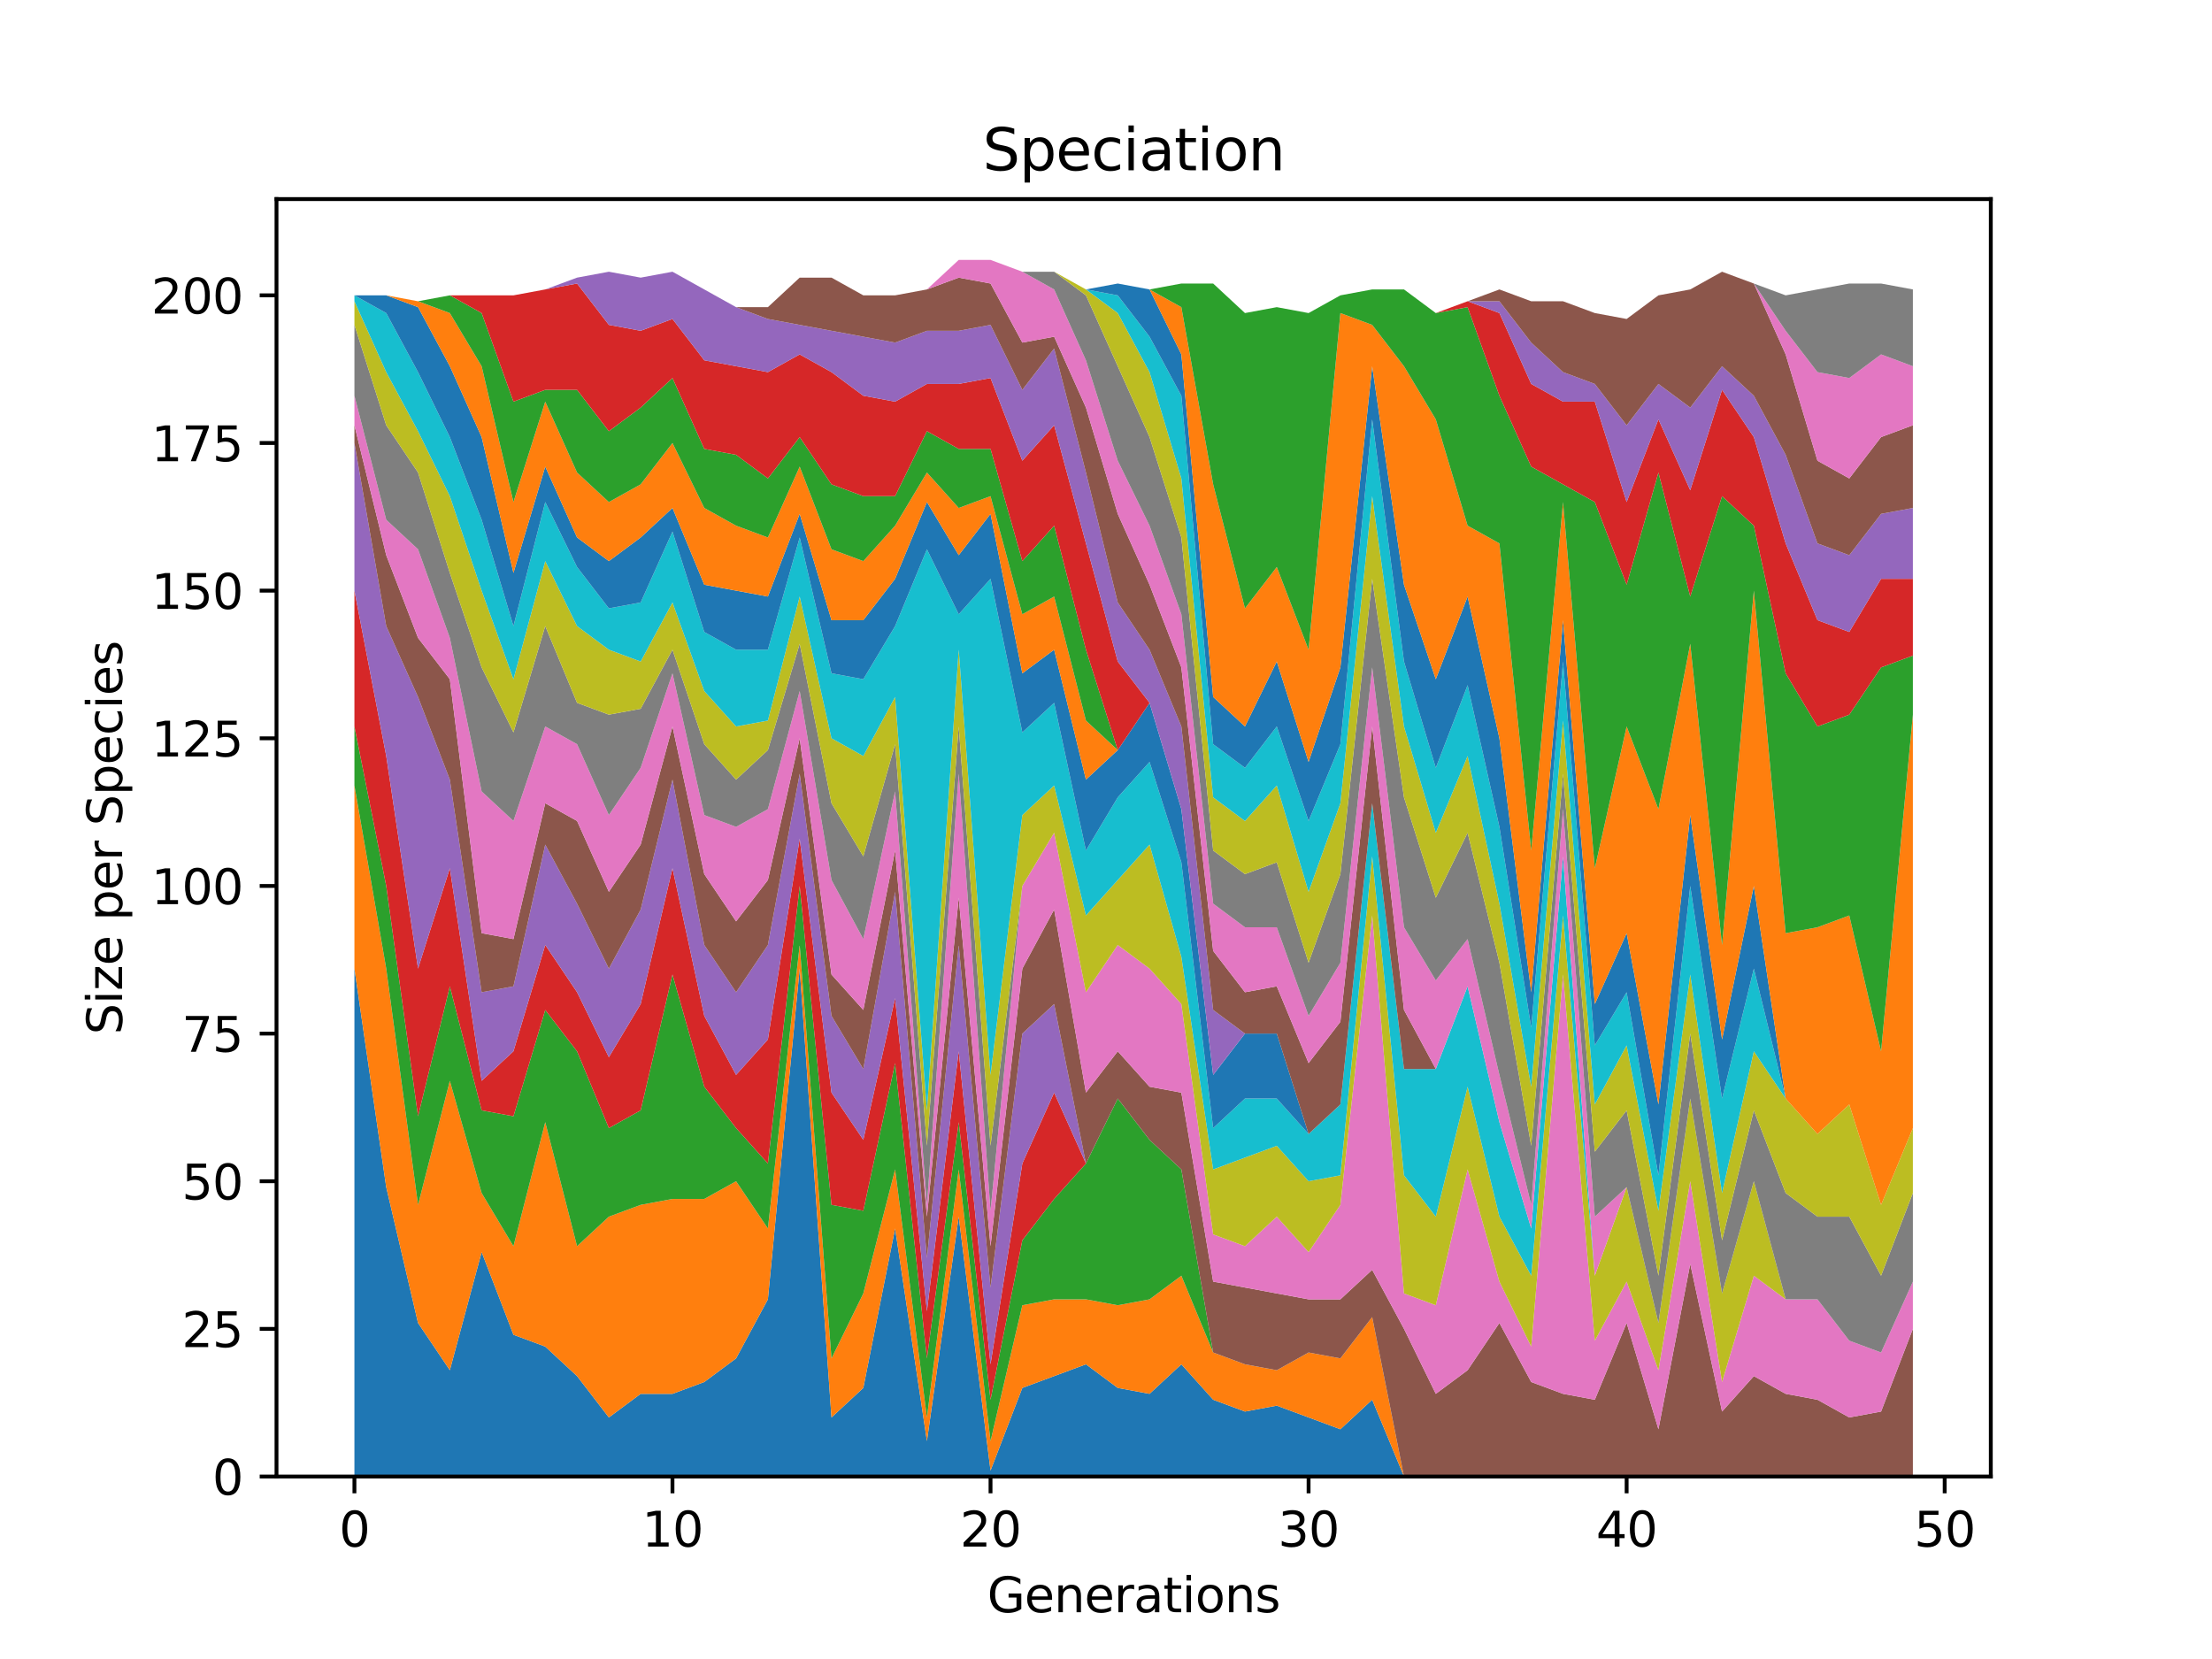 <?xml version="1.0" encoding="utf-8" standalone="no"?>
<!DOCTYPE svg PUBLIC "-//W3C//DTD SVG 1.1//EN"
  "http://www.w3.org/Graphics/SVG/1.1/DTD/svg11.dtd">
<svg xmlns:xlink="http://www.w3.org/1999/xlink" width="460.8pt" height="345.6pt" viewBox="0 0 460.8 345.6" xmlns="http://www.w3.org/2000/svg" version="1.1">
 <defs>
  <style type="text/css">*{stroke-linejoin: round; stroke-linecap: butt}</style>
 </defs>
 <g id="figure_1">
  <g id="patch_1">
   <path d="M 0 345.6 
L 460.8 345.6 
L 460.8 0 
L 0 0 
z
" style="fill: #ffffff"/>
  </g>
  <g id="axes_1">
   <g id="patch_2">
    <path d="M 57.6 307.584 
L 414.72 307.584 
L 414.72 41.472 
L 57.6 41.472 
z
" style="fill: #ffffff"/>
   </g>
   <g id="PolyCollection_1">
    <path d="M 73.833 201.779 
L 73.833 307.584 
L 80.458 307.584 
L 87.084 307.584 
L 93.71 307.584 
L 100.335 307.584 
L 106.961 307.584 
L 113.586 307.584 
L 120.212 307.584 
L 126.838 307.584 
L 133.463 307.584 
L 140.089 307.584 
L 146.714 307.584 
L 153.34 307.584 
L 159.966 307.584 
L 166.591 307.584 
L 173.217 307.584 
L 179.842 307.584 
L 186.468 307.584 
L 193.094 307.584 
L 199.719 307.584 
L 206.345 307.584 
L 212.97 307.584 
L 219.596 307.584 
L 226.222 307.584 
L 232.847 307.584 
L 239.473 307.584 
L 246.098 307.584 
L 252.724 307.584 
L 259.35 307.584 
L 265.975 307.584 
L 272.601 307.584 
L 279.226 307.584 
L 285.852 307.584 
L 292.478 307.584 
L 299.103 307.584 
L 305.729 307.584 
L 312.354 307.584 
L 318.98 307.584 
L 325.606 307.584 
L 332.231 307.584 
L 338.857 307.584 
L 345.482 307.584 
L 352.108 307.584 
L 358.734 307.584 
L 365.359 307.584 
L 371.985 307.584 
L 378.61 307.584 
L 385.236 307.584 
L 391.862 307.584 
L 398.487 307.584 
L 398.487 307.584 
L 398.487 307.584 
L 391.862 307.584 
L 385.236 307.584 
L 378.61 307.584 
L 371.985 307.584 
L 365.359 307.584 
L 358.734 307.584 
L 352.108 307.584 
L 345.482 307.584 
L 338.857 307.584 
L 332.231 307.584 
L 325.606 307.584 
L 318.98 307.584 
L 312.354 307.584 
L 305.729 307.584 
L 299.103 307.584 
L 292.478 307.584 
L 285.852 291.59 
L 279.226 297.742 
L 272.601 295.281 
L 265.975 292.821 
L 259.35 294.051 
L 252.724 291.59 
L 246.098 284.208 
L 239.473 290.36 
L 232.847 289.13 
L 226.222 284.208 
L 219.596 286.669 
L 212.97 289.13 
L 206.345 306.354 
L 199.719 253.451 
L 193.094 300.202 
L 186.468 255.912 
L 179.842 289.13 
L 173.217 295.281 
L 166.591 201.779 
L 159.966 270.675 
L 153.34 282.978 
L 146.714 287.899 
L 140.089 290.36 
L 133.463 290.36 
L 126.838 295.281 
L 120.212 286.669 
L 113.586 280.518 
L 106.961 278.057 
L 100.335 260.833 
L 93.71 285.439 
L 87.084 275.596 
L 80.458 247.3 
L 73.833 201.779 
z
" clip-path="url(#p5839fc8d50)" style="fill: #1f77b4"/>
   </g>
   <g id="PolyCollection_2">
    <path d="M 73.833 163.64 
L 73.833 201.779 
L 80.458 247.3 
L 87.084 275.596 
L 93.71 285.439 
L 100.335 260.833 
L 106.961 278.057 
L 113.586 280.518 
L 120.212 286.669 
L 126.838 295.281 
L 133.463 290.36 
L 140.089 290.36 
L 146.714 287.899 
L 153.34 282.978 
L 159.966 270.675 
L 166.591 201.779 
L 173.217 295.281 
L 179.842 289.13 
L 186.468 255.912 
L 193.094 300.202 
L 199.719 253.451 
L 206.345 306.354 
L 212.97 289.13 
L 219.596 286.669 
L 226.222 284.208 
L 232.847 289.13 
L 239.473 290.36 
L 246.098 284.208 
L 252.724 291.59 
L 259.35 294.051 
L 265.975 292.821 
L 272.601 295.281 
L 279.226 297.742 
L 285.852 291.59 
L 292.478 307.584 
L 299.103 307.584 
L 305.729 307.584 
L 312.354 307.584 
L 318.98 307.584 
L 325.606 307.584 
L 332.231 307.584 
L 338.857 307.584 
L 345.482 307.584 
L 352.108 307.584 
L 358.734 307.584 
L 365.359 307.584 
L 371.985 307.584 
L 378.61 307.584 
L 385.236 307.584 
L 391.862 307.584 
L 398.487 307.584 
L 398.487 307.584 
L 398.487 307.584 
L 391.862 307.584 
L 385.236 307.584 
L 378.61 307.584 
L 371.985 307.584 
L 365.359 307.584 
L 358.734 307.584 
L 352.108 307.584 
L 345.482 307.584 
L 338.857 307.584 
L 332.231 307.584 
L 325.606 307.584 
L 318.98 307.584 
L 312.354 307.584 
L 305.729 307.584 
L 299.103 307.584 
L 292.478 307.584 
L 285.852 274.366 
L 279.226 282.978 
L 272.601 281.748 
L 265.975 285.439 
L 259.35 284.208 
L 252.724 281.748 
L 246.098 265.754 
L 239.473 270.675 
L 232.847 271.906 
L 226.222 270.675 
L 219.596 270.675 
L 212.97 271.906 
L 206.345 300.202 
L 199.719 243.609 
L 193.094 295.281 
L 186.468 243.609 
L 179.842 269.445 
L 173.217 282.978 
L 166.591 196.858 
L 159.966 255.912 
L 153.34 246.069 
L 146.714 249.76 
L 140.089 249.76 
L 133.463 250.991 
L 126.838 253.451 
L 120.212 259.603 
L 113.586 233.767 
L 106.961 259.603 
L 100.335 248.53 
L 93.71 225.154 
L 87.084 250.991 
L 80.458 201.779 
L 73.833 163.64 
z
" clip-path="url(#p5839fc8d50)" style="fill: #ff7f0e"/>
   </g>
   <g id="PolyCollection_3">
    <path d="M 73.833 151.337 
L 73.833 163.64 
L 80.458 201.779 
L 87.084 250.991 
L 93.71 225.154 
L 100.335 248.53 
L 106.961 259.603 
L 113.586 233.767 
L 120.212 259.603 
L 126.838 253.451 
L 133.463 250.991 
L 140.089 249.76 
L 146.714 249.76 
L 153.34 246.069 
L 159.966 255.912 
L 166.591 196.858 
L 173.217 282.978 
L 179.842 269.445 
L 186.468 243.609 
L 193.094 295.281 
L 199.719 243.609 
L 206.345 300.202 
L 212.97 271.906 
L 219.596 270.675 
L 226.222 270.675 
L 232.847 271.906 
L 239.473 270.675 
L 246.098 265.754 
L 252.724 281.748 
L 259.35 284.208 
L 265.975 285.439 
L 272.601 281.748 
L 279.226 282.978 
L 285.852 274.366 
L 292.478 307.584 
L 299.103 307.584 
L 305.729 307.584 
L 312.354 307.584 
L 318.98 307.584 
L 325.606 307.584 
L 332.231 307.584 
L 338.857 307.584 
L 345.482 307.584 
L 352.108 307.584 
L 358.734 307.584 
L 365.359 307.584 
L 371.985 307.584 
L 378.61 307.584 
L 385.236 307.584 
L 391.862 307.584 
L 398.487 307.584 
L 398.487 307.584 
L 398.487 307.584 
L 391.862 307.584 
L 385.236 307.584 
L 378.61 307.584 
L 371.985 307.584 
L 365.359 307.584 
L 358.734 307.584 
L 352.108 307.584 
L 345.482 307.584 
L 338.857 307.584 
L 332.231 307.584 
L 325.606 307.584 
L 318.98 307.584 
L 312.354 307.584 
L 305.729 307.584 
L 299.103 307.584 
L 292.478 307.584 
L 285.852 274.366 
L 279.226 282.978 
L 272.601 281.748 
L 265.975 285.439 
L 259.35 284.208 
L 252.724 281.748 
L 246.098 243.609 
L 239.473 237.457 
L 232.847 228.845 
L 226.222 242.379 
L 219.596 249.76 
L 212.97 258.372 
L 206.345 291.59 
L 199.719 233.767 
L 193.094 282.978 
L 186.468 221.464 
L 179.842 252.221 
L 173.217 250.991 
L 166.591 184.555 
L 159.966 242.379 
L 153.34 234.997 
L 146.714 226.385 
L 140.089 203.009 
L 133.463 231.306 
L 126.838 234.997 
L 120.212 219.003 
L 113.586 210.391 
L 106.961 232.536 
L 100.335 231.306 
L 93.71 205.47 
L 87.084 232.536 
L 80.458 184.555 
L 73.833 151.337 
z
" clip-path="url(#p5839fc8d50)" style="fill: #2ca02c"/>
   </g>
   <g id="PolyCollection_4">
    <path d="M 73.833 123.04 
L 73.833 151.337 
L 80.458 184.555 
L 87.084 232.536 
L 93.71 205.47 
L 100.335 231.306 
L 106.961 232.536 
L 113.586 210.391 
L 120.212 219.003 
L 126.838 234.997 
L 133.463 231.306 
L 140.089 203.009 
L 146.714 226.385 
L 153.34 234.997 
L 159.966 242.379 
L 166.591 184.555 
L 173.217 250.991 
L 179.842 252.221 
L 186.468 221.464 
L 193.094 282.978 
L 199.719 233.767 
L 206.345 291.59 
L 212.97 258.372 
L 219.596 249.76 
L 226.222 242.379 
L 232.847 228.845 
L 239.473 237.457 
L 246.098 243.609 
L 252.724 281.748 
L 259.35 284.208 
L 265.975 285.439 
L 272.601 281.748 
L 279.226 282.978 
L 285.852 274.366 
L 292.478 307.584 
L 299.103 307.584 
L 305.729 307.584 
L 312.354 307.584 
L 318.98 307.584 
L 325.606 307.584 
L 332.231 307.584 
L 338.857 307.584 
L 345.482 307.584 
L 352.108 307.584 
L 358.734 307.584 
L 365.359 307.584 
L 371.985 307.584 
L 378.61 307.584 
L 385.236 307.584 
L 391.862 307.584 
L 398.487 307.584 
L 398.487 307.584 
L 398.487 307.584 
L 391.862 307.584 
L 385.236 307.584 
L 378.61 307.584 
L 371.985 307.584 
L 365.359 307.584 
L 358.734 307.584 
L 352.108 307.584 
L 345.482 307.584 
L 338.857 307.584 
L 332.231 307.584 
L 325.606 307.584 
L 318.98 307.584 
L 312.354 307.584 
L 305.729 307.584 
L 299.103 307.584 
L 292.478 307.584 
L 285.852 274.366 
L 279.226 282.978 
L 272.601 281.748 
L 265.975 285.439 
L 259.35 284.208 
L 252.724 281.748 
L 246.098 243.609 
L 239.473 237.457 
L 232.847 228.845 
L 226.222 242.379 
L 219.596 227.615 
L 212.97 242.379 
L 206.345 284.208 
L 199.719 219.003 
L 193.094 273.136 
L 186.468 207.93 
L 179.842 237.457 
L 173.217 227.615 
L 166.591 174.713 
L 159.966 216.542 
L 153.34 223.924 
L 146.714 211.621 
L 140.089 180.864 
L 133.463 209.161 
L 126.838 220.233 
L 120.212 206.7 
L 113.586 196.858 
L 106.961 219.003 
L 100.335 225.154 
L 93.71 180.864 
L 87.084 201.779 
L 80.458 157.488 
L 73.833 123.04 
z
" clip-path="url(#p5839fc8d50)" style="fill: #d62728"/>
   </g>
   <g id="PolyCollection_5">
    <path d="M 73.833 92.283 
L 73.833 123.04 
L 80.458 157.488 
L 87.084 201.779 
L 93.71 180.864 
L 100.335 225.154 
L 106.961 219.003 
L 113.586 196.858 
L 120.212 206.7 
L 126.838 220.233 
L 133.463 209.161 
L 140.089 180.864 
L 146.714 211.621 
L 153.34 223.924 
L 159.966 216.542 
L 166.591 174.713 
L 173.217 227.615 
L 179.842 237.457 
L 186.468 207.93 
L 193.094 273.136 
L 199.719 219.003 
L 206.345 284.208 
L 212.97 242.379 
L 219.596 227.615 
L 226.222 242.379 
L 232.847 228.845 
L 239.473 237.457 
L 246.098 243.609 
L 252.724 281.748 
L 259.35 284.208 
L 265.975 285.439 
L 272.601 281.748 
L 279.226 282.978 
L 285.852 274.366 
L 292.478 307.584 
L 299.103 307.584 
L 305.729 307.584 
L 312.354 307.584 
L 318.98 307.584 
L 325.606 307.584 
L 332.231 307.584 
L 338.857 307.584 
L 345.482 307.584 
L 352.108 307.584 
L 358.734 307.584 
L 365.359 307.584 
L 371.985 307.584 
L 378.61 307.584 
L 385.236 307.584 
L 391.862 307.584 
L 398.487 307.584 
L 398.487 307.584 
L 398.487 307.584 
L 391.862 307.584 
L 385.236 307.584 
L 378.61 307.584 
L 371.985 307.584 
L 365.359 307.584 
L 358.734 307.584 
L 352.108 307.584 
L 345.482 307.584 
L 338.857 307.584 
L 332.231 307.584 
L 325.606 307.584 
L 318.98 307.584 
L 312.354 307.584 
L 305.729 307.584 
L 299.103 307.584 
L 292.478 307.584 
L 285.852 274.366 
L 279.226 282.978 
L 272.601 281.748 
L 265.975 285.439 
L 259.35 284.208 
L 252.724 281.748 
L 246.098 243.609 
L 239.473 237.457 
L 232.847 228.845 
L 226.222 242.379 
L 219.596 209.161 
L 212.97 215.312 
L 206.345 268.215 
L 199.719 196.858 
L 193.094 262.063 
L 186.468 185.785 
L 179.842 222.694 
L 173.217 211.621 
L 166.591 161.179 
L 159.966 196.858 
L 153.34 206.7 
L 146.714 196.858 
L 140.089 162.41 
L 133.463 189.476 
L 126.838 201.779 
L 120.212 188.246 
L 113.586 175.943 
L 106.961 205.47 
L 100.335 206.7 
L 93.71 162.41 
L 87.084 145.186 
L 80.458 130.422 
L 73.833 92.283 
z
" clip-path="url(#p5839fc8d50)" style="fill: #9467bd"/>
   </g>
   <g id="PolyCollection_6">
    <path d="M 73.833 88.592 
L 73.833 92.283 
L 80.458 130.422 
L 87.084 145.186 
L 93.71 162.41 
L 100.335 206.7 
L 106.961 205.47 
L 113.586 175.943 
L 120.212 188.246 
L 126.838 201.779 
L 133.463 189.476 
L 140.089 162.41 
L 146.714 196.858 
L 153.34 206.7 
L 159.966 196.858 
L 166.591 161.179 
L 173.217 211.621 
L 179.842 222.694 
L 186.468 185.785 
L 193.094 262.063 
L 199.719 196.858 
L 206.345 268.215 
L 212.97 215.312 
L 219.596 209.161 
L 226.222 242.379 
L 232.847 228.845 
L 239.473 237.457 
L 246.098 243.609 
L 252.724 281.748 
L 259.35 284.208 
L 265.975 285.439 
L 272.601 281.748 
L 279.226 282.978 
L 285.852 274.366 
L 292.478 307.584 
L 299.103 307.584 
L 305.729 307.584 
L 312.354 307.584 
L 318.98 307.584 
L 325.606 307.584 
L 332.231 307.584 
L 338.857 307.584 
L 345.482 307.584 
L 352.108 307.584 
L 358.734 307.584 
L 365.359 307.584 
L 371.985 307.584 
L 378.61 307.584 
L 385.236 307.584 
L 391.862 307.584 
L 398.487 307.584 
L 398.487 276.827 
L 398.487 276.827 
L 391.862 294.051 
L 385.236 295.281 
L 378.61 291.59 
L 371.985 290.36 
L 365.359 286.669 
L 358.734 294.051 
L 352.108 263.294 
L 345.482 297.742 
L 338.857 275.596 
L 332.231 291.59 
L 325.606 290.36 
L 318.98 287.899 
L 312.354 275.596 
L 305.729 285.439 
L 299.103 290.36 
L 292.478 276.827 
L 285.852 264.524 
L 279.226 270.675 
L 272.601 270.675 
L 265.975 269.445 
L 259.35 268.215 
L 252.724 266.984 
L 246.098 227.615 
L 239.473 226.385 
L 232.847 219.003 
L 226.222 227.615 
L 219.596 189.476 
L 212.97 201.779 
L 206.345 259.603 
L 199.719 187.015 
L 193.094 253.451 
L 186.468 177.173 
L 179.842 210.391 
L 173.217 203.009 
L 166.591 153.798 
L 159.966 183.325 
L 153.34 191.937 
L 146.714 182.094 
L 140.089 151.337 
L 133.463 175.943 
L 126.838 185.785 
L 120.212 171.022 
L 113.586 167.331 
L 106.961 195.627 
L 100.335 194.397 
L 93.71 141.495 
L 87.084 132.883 
L 80.458 115.659 
L 73.833 88.592 
z
" clip-path="url(#p5839fc8d50)" style="fill: #8c564b"/>
   </g>
   <g id="PolyCollection_7">
    <path d="M 73.833 82.441 
L 73.833 88.592 
L 80.458 115.659 
L 87.084 132.883 
L 93.71 141.495 
L 100.335 194.397 
L 106.961 195.627 
L 113.586 167.331 
L 120.212 171.022 
L 126.838 185.785 
L 133.463 175.943 
L 140.089 151.337 
L 146.714 182.094 
L 153.34 191.937 
L 159.966 183.325 
L 166.591 153.798 
L 173.217 203.009 
L 179.842 210.391 
L 186.468 177.173 
L 193.094 253.451 
L 199.719 187.015 
L 206.345 259.603 
L 212.97 201.779 
L 219.596 189.476 
L 226.222 227.615 
L 232.847 219.003 
L 239.473 226.385 
L 246.098 227.615 
L 252.724 266.984 
L 259.35 268.215 
L 265.975 269.445 
L 272.601 270.675 
L 279.226 270.675 
L 285.852 264.524 
L 292.478 276.827 
L 299.103 290.36 
L 305.729 285.439 
L 312.354 275.596 
L 318.98 287.899 
L 325.606 290.36 
L 332.231 291.59 
L 338.857 275.596 
L 345.482 297.742 
L 352.108 263.294 
L 358.734 294.051 
L 365.359 286.669 
L 371.985 290.36 
L 378.61 291.59 
L 385.236 295.281 
L 391.862 294.051 
L 398.487 276.827 
L 398.487 266.984 
L 398.487 266.984 
L 391.862 281.748 
L 385.236 279.287 
L 378.61 270.675 
L 371.985 270.675 
L 365.359 265.754 
L 358.734 287.899 
L 352.108 246.069 
L 345.482 285.439 
L 338.857 266.984 
L 332.231 279.287 
L 325.606 203.009 
L 318.98 280.518 
L 312.354 266.984 
L 305.729 243.609 
L 299.103 271.906 
L 292.478 269.445 
L 285.852 190.706 
L 279.226 250.991 
L 272.601 260.833 
L 265.975 253.451 
L 259.35 259.603 
L 252.724 257.142 
L 246.098 209.161 
L 239.473 201.779 
L 232.847 196.858 
L 226.222 206.7 
L 219.596 173.482 
L 212.97 184.555 
L 206.345 252.221 
L 199.719 161.179 
L 193.094 250.991 
L 186.468 164.87 
L 179.842 195.627 
L 173.217 183.325 
L 166.591 143.955 
L 159.966 168.561 
L 153.34 172.252 
L 146.714 169.791 
L 140.089 140.264 
L 133.463 159.949 
L 126.838 169.791 
L 120.212 155.028 
L 113.586 151.337 
L 106.961 171.022 
L 100.335 164.87 
L 93.71 132.883 
L 87.084 114.428 
L 80.458 108.277 
L 73.833 82.441 
z
" clip-path="url(#p5839fc8d50)" style="fill: #e377c2"/>
   </g>
   <g id="PolyCollection_8">
    <path d="M 73.833 67.677 
L 73.833 82.441 
L 80.458 108.277 
L 87.084 114.428 
L 93.71 132.883 
L 100.335 164.87 
L 106.961 171.022 
L 113.586 151.337 
L 120.212 155.028 
L 126.838 169.791 
L 133.463 159.949 
L 140.089 140.264 
L 146.714 169.791 
L 153.34 172.252 
L 159.966 168.561 
L 166.591 143.955 
L 173.217 183.325 
L 179.842 195.627 
L 186.468 164.87 
L 193.094 250.991 
L 199.719 161.179 
L 206.345 252.221 
L 212.97 184.555 
L 219.596 173.482 
L 226.222 206.7 
L 232.847 196.858 
L 239.473 201.779 
L 246.098 209.161 
L 252.724 257.142 
L 259.35 259.603 
L 265.975 253.451 
L 272.601 260.833 
L 279.226 250.991 
L 285.852 190.706 
L 292.478 269.445 
L 299.103 271.906 
L 305.729 243.609 
L 312.354 266.984 
L 318.98 280.518 
L 325.606 203.009 
L 332.231 279.287 
L 338.857 266.984 
L 345.482 285.439 
L 352.108 246.069 
L 358.734 287.899 
L 365.359 265.754 
L 371.985 270.675 
L 378.61 270.675 
L 385.236 279.287 
L 391.862 281.748 
L 398.487 266.984 
L 398.487 266.984 
L 398.487 266.984 
L 391.862 281.748 
L 385.236 279.287 
L 378.61 270.675 
L 371.985 270.675 
L 365.359 265.754 
L 358.734 287.899 
L 352.108 246.069 
L 345.482 285.439 
L 338.857 266.984 
L 332.231 279.287 
L 325.606 203.009 
L 318.98 280.518 
L 312.354 266.984 
L 305.729 243.609 
L 299.103 271.906 
L 292.478 269.445 
L 285.852 190.706 
L 279.226 250.991 
L 272.601 260.833 
L 265.975 253.451 
L 259.35 259.603 
L 252.724 257.142 
L 246.098 209.161 
L 239.473 201.779 
L 232.847 196.858 
L 226.222 206.7 
L 219.596 173.482 
L 212.97 184.555 
L 206.345 238.688 
L 199.719 151.337 
L 193.094 238.688 
L 186.468 155.028 
L 179.842 178.403 
L 173.217 167.331 
L 166.591 134.113 
L 159.966 156.258 
L 153.34 162.41 
L 146.714 155.028 
L 140.089 135.343 
L 133.463 147.646 
L 126.838 148.876 
L 120.212 146.416 
L 113.586 130.422 
L 106.961 152.567 
L 100.335 139.034 
L 93.71 119.349 
L 87.084 98.434 
L 80.458 88.592 
L 73.833 67.677 
z
" clip-path="url(#p5839fc8d50)" style="fill: #7f7f7f"/>
   </g>
   <g id="PolyCollection_9">
    <path d="M 73.833 62.756 
L 73.833 67.677 
L 80.458 88.592 
L 87.084 98.434 
L 93.71 119.349 
L 100.335 139.034 
L 106.961 152.567 
L 113.586 130.422 
L 120.212 146.416 
L 126.838 148.876 
L 133.463 147.646 
L 140.089 135.343 
L 146.714 155.028 
L 153.34 162.41 
L 159.966 156.258 
L 166.591 134.113 
L 173.217 167.331 
L 179.842 178.403 
L 186.468 155.028 
L 193.094 238.688 
L 199.719 151.337 
L 206.345 238.688 
L 212.97 184.555 
L 219.596 173.482 
L 226.222 206.7 
L 232.847 196.858 
L 239.473 201.779 
L 246.098 209.161 
L 252.724 257.142 
L 259.35 259.603 
L 265.975 253.451 
L 272.601 260.833 
L 279.226 250.991 
L 285.852 190.706 
L 292.478 269.445 
L 299.103 271.906 
L 305.729 243.609 
L 312.354 266.984 
L 318.98 280.518 
L 325.606 203.009 
L 332.231 279.287 
L 338.857 266.984 
L 345.482 285.439 
L 352.108 246.069 
L 358.734 287.899 
L 365.359 265.754 
L 371.985 270.675 
L 378.61 270.675 
L 385.236 279.287 
L 391.862 281.748 
L 398.487 266.984 
L 398.487 266.984 
L 398.487 266.984 
L 391.862 281.748 
L 385.236 279.287 
L 378.61 270.675 
L 371.985 270.675 
L 365.359 246.069 
L 358.734 269.445 
L 352.108 228.845 
L 345.482 275.596 
L 338.857 247.3 
L 332.231 265.754 
L 325.606 190.706 
L 318.98 265.754 
L 312.354 253.451 
L 305.729 226.385 
L 299.103 253.451 
L 292.478 244.839 
L 285.852 178.403 
L 279.226 244.839 
L 272.601 246.069 
L 265.975 238.688 
L 259.35 241.148 
L 252.724 243.609 
L 246.098 199.318 
L 239.473 175.943 
L 232.847 183.325 
L 226.222 190.706 
L 219.596 163.64 
L 212.97 169.791 
L 206.345 223.924 
L 199.719 135.343 
L 193.094 231.306 
L 186.468 145.186 
L 179.842 157.488 
L 173.217 153.798 
L 166.591 124.271 
L 159.966 150.107 
L 153.34 151.337 
L 146.714 143.955 
L 140.089 125.501 
L 133.463 137.804 
L 126.838 135.343 
L 120.212 130.422 
L 113.586 116.889 
L 106.961 141.495 
L 100.335 123.04 
L 93.71 103.356 
L 87.084 89.822 
L 80.458 77.52 
L 73.833 62.756 
z
" clip-path="url(#p5839fc8d50)" style="fill: #bcbd22"/>
   </g>
   <g id="PolyCollection_10">
    <path d="M 73.833 61.526 
L 73.833 62.756 
L 80.458 77.52 
L 87.084 89.822 
L 93.71 103.356 
L 100.335 123.04 
L 106.961 141.495 
L 113.586 116.889 
L 120.212 130.422 
L 126.838 135.343 
L 133.463 137.804 
L 140.089 125.501 
L 146.714 143.955 
L 153.34 151.337 
L 159.966 150.107 
L 166.591 124.271 
L 173.217 153.798 
L 179.842 157.488 
L 186.468 145.186 
L 193.094 231.306 
L 199.719 135.343 
L 206.345 223.924 
L 212.97 169.791 
L 219.596 163.64 
L 226.222 190.706 
L 232.847 183.325 
L 239.473 175.943 
L 246.098 199.318 
L 252.724 243.609 
L 259.35 241.148 
L 265.975 238.688 
L 272.601 246.069 
L 279.226 244.839 
L 285.852 178.403 
L 292.478 244.839 
L 299.103 253.451 
L 305.729 226.385 
L 312.354 253.451 
L 318.98 265.754 
L 325.606 190.706 
L 332.231 265.754 
L 338.857 247.3 
L 345.482 275.596 
L 352.108 228.845 
L 358.734 269.445 
L 365.359 246.069 
L 371.985 270.675 
L 378.61 270.675 
L 385.236 279.287 
L 391.862 281.748 
L 398.487 266.984 
L 398.487 266.984 
L 398.487 266.984 
L 391.862 281.748 
L 385.236 279.287 
L 378.61 270.675 
L 371.985 270.675 
L 365.359 246.069 
L 358.734 269.445 
L 352.108 228.845 
L 345.482 275.596 
L 338.857 247.3 
L 332.231 265.754 
L 325.606 178.403 
L 318.98 255.912 
L 312.354 233.767 
L 305.729 205.47 
L 299.103 222.694 
L 292.478 222.694 
L 285.852 167.331 
L 279.226 230.076 
L 272.601 236.227 
L 265.975 228.845 
L 259.35 228.845 
L 252.724 234.997 
L 246.098 179.634 
L 239.473 158.719 
L 232.847 166.101 
L 226.222 177.173 
L 219.596 146.416 
L 212.97 152.567 
L 206.345 120.58 
L 199.719 127.961 
L 193.094 114.428 
L 186.468 130.422 
L 179.842 141.495 
L 173.217 140.264 
L 166.591 111.968 
L 159.966 135.343 
L 153.34 135.343 
L 146.714 131.652 
L 140.089 110.737 
L 133.463 125.501 
L 126.838 126.731 
L 120.212 118.119 
L 113.586 104.586 
L 106.961 130.422 
L 100.335 108.277 
L 93.71 91.053 
L 87.084 77.52 
L 80.458 65.217 
L 73.833 61.526 
z
" clip-path="url(#p5839fc8d50)" style="fill: #17becf"/>
   </g>
   <g id="PolyCollection_11">
    <path d="M 73.833 61.526 
L 73.833 61.526 
L 80.458 65.217 
L 87.084 77.52 
L 93.71 91.053 
L 100.335 108.277 
L 106.961 130.422 
L 113.586 104.586 
L 120.212 118.119 
L 126.838 126.731 
L 133.463 125.501 
L 140.089 110.737 
L 146.714 131.652 
L 153.34 135.343 
L 159.966 135.343 
L 166.591 111.968 
L 173.217 140.264 
L 179.842 141.495 
L 186.468 130.422 
L 193.094 114.428 
L 199.719 127.961 
L 206.345 120.58 
L 212.97 152.567 
L 219.596 146.416 
L 226.222 177.173 
L 232.847 166.101 
L 239.473 158.719 
L 246.098 179.634 
L 252.724 234.997 
L 259.35 228.845 
L 265.975 228.845 
L 272.601 236.227 
L 279.226 230.076 
L 285.852 167.331 
L 292.478 222.694 
L 299.103 222.694 
L 305.729 205.47 
L 312.354 233.767 
L 318.98 255.912 
L 325.606 178.403 
L 332.231 265.754 
L 338.857 247.3 
L 345.482 275.596 
L 352.108 228.845 
L 358.734 269.445 
L 365.359 246.069 
L 371.985 270.675 
L 378.61 270.675 
L 385.236 279.287 
L 391.862 281.748 
L 398.487 266.984 
L 398.487 266.984 
L 398.487 266.984 
L 391.862 281.748 
L 385.236 279.287 
L 378.61 270.675 
L 371.985 270.675 
L 365.359 246.069 
L 358.734 269.445 
L 352.108 228.845 
L 345.482 275.596 
L 338.857 247.3 
L 332.231 265.754 
L 325.606 178.403 
L 318.98 255.912 
L 312.354 233.767 
L 305.729 205.47 
L 299.103 222.694 
L 292.478 222.694 
L 285.852 167.331 
L 279.226 230.076 
L 272.601 236.227 
L 265.975 215.312 
L 259.35 215.312 
L 252.724 223.924 
L 246.098 168.561 
L 239.473 146.416 
L 232.847 156.258 
L 226.222 162.41 
L 219.596 135.343 
L 212.97 140.264 
L 206.345 107.047 
L 199.719 115.659 
L 193.094 104.586 
L 186.468 120.58 
L 179.842 129.192 
L 173.217 129.192 
L 166.591 107.047 
L 159.966 124.271 
L 153.34 123.04 
L 146.714 121.81 
L 140.089 105.816 
L 133.463 111.968 
L 126.838 116.889 
L 120.212 111.968 
L 113.586 97.204 
L 106.961 119.349 
L 100.335 91.053 
L 93.71 76.289 
L 87.084 63.986 
L 80.458 61.526 
L 73.833 61.526 
z
" clip-path="url(#p5839fc8d50)" style="fill: #1f77b4"/>
   </g>
   <g id="PolyCollection_12">
    <path d="M 73.833 61.526 
L 73.833 61.526 
L 80.458 61.526 
L 87.084 63.986 
L 93.71 76.289 
L 100.335 91.053 
L 106.961 119.349 
L 113.586 97.204 
L 120.212 111.968 
L 126.838 116.889 
L 133.463 111.968 
L 140.089 105.816 
L 146.714 121.81 
L 153.34 123.04 
L 159.966 124.271 
L 166.591 107.047 
L 173.217 129.192 
L 179.842 129.192 
L 186.468 120.58 
L 193.094 104.586 
L 199.719 115.659 
L 206.345 107.047 
L 212.97 140.264 
L 219.596 135.343 
L 226.222 162.41 
L 232.847 156.258 
L 239.473 146.416 
L 246.098 168.561 
L 252.724 223.924 
L 259.35 215.312 
L 265.975 215.312 
L 272.601 236.227 
L 279.226 230.076 
L 285.852 167.331 
L 292.478 222.694 
L 299.103 222.694 
L 305.729 205.47 
L 312.354 233.767 
L 318.98 255.912 
L 325.606 178.403 
L 332.231 265.754 
L 338.857 247.3 
L 345.482 275.596 
L 352.108 228.845 
L 358.734 269.445 
L 365.359 246.069 
L 371.985 270.675 
L 378.61 270.675 
L 385.236 279.287 
L 391.862 281.748 
L 398.487 266.984 
L 398.487 266.984 
L 398.487 266.984 
L 391.862 281.748 
L 385.236 279.287 
L 378.61 270.675 
L 371.985 270.675 
L 365.359 246.069 
L 358.734 269.445 
L 352.108 228.845 
L 345.482 275.596 
L 338.857 247.3 
L 332.231 265.754 
L 325.606 178.403 
L 318.98 255.912 
L 312.354 233.767 
L 305.729 205.47 
L 299.103 222.694 
L 292.478 222.694 
L 285.852 167.331 
L 279.226 230.076 
L 272.601 236.227 
L 265.975 215.312 
L 259.35 215.312 
L 252.724 223.924 
L 246.098 168.561 
L 239.473 146.416 
L 232.847 156.258 
L 226.222 150.107 
L 219.596 124.271 
L 212.97 127.961 
L 206.345 103.356 
L 199.719 105.816 
L 193.094 98.434 
L 186.468 109.507 
L 179.842 116.889 
L 173.217 114.428 
L 166.591 97.204 
L 159.966 111.968 
L 153.34 109.507 
L 146.714 105.816 
L 140.089 92.283 
L 133.463 100.895 
L 126.838 104.586 
L 120.212 98.434 
L 113.586 83.671 
L 106.961 104.586 
L 100.335 76.289 
L 93.71 65.217 
L 87.084 62.756 
L 80.458 61.526 
L 73.833 61.526 
z
" clip-path="url(#p5839fc8d50)" style="fill: #ff7f0e"/>
   </g>
   <g id="PolyCollection_13">
    <path d="M 73.833 61.526 
L 73.833 61.526 
L 80.458 61.526 
L 87.084 62.756 
L 93.71 65.217 
L 100.335 76.289 
L 106.961 104.586 
L 113.586 83.671 
L 120.212 98.434 
L 126.838 104.586 
L 133.463 100.895 
L 140.089 92.283 
L 146.714 105.816 
L 153.34 109.507 
L 159.966 111.968 
L 166.591 97.204 
L 173.217 114.428 
L 179.842 116.889 
L 186.468 109.507 
L 193.094 98.434 
L 199.719 105.816 
L 206.345 103.356 
L 212.97 127.961 
L 219.596 124.271 
L 226.222 150.107 
L 232.847 156.258 
L 239.473 146.416 
L 246.098 168.561 
L 252.724 223.924 
L 259.35 215.312 
L 265.975 215.312 
L 272.601 236.227 
L 279.226 230.076 
L 285.852 167.331 
L 292.478 222.694 
L 299.103 222.694 
L 305.729 205.47 
L 312.354 233.767 
L 318.98 255.912 
L 325.606 178.403 
L 332.231 265.754 
L 338.857 247.3 
L 345.482 275.596 
L 352.108 228.845 
L 358.734 269.445 
L 365.359 246.069 
L 371.985 270.675 
L 378.61 270.675 
L 385.236 279.287 
L 391.862 281.748 
L 398.487 266.984 
L 398.487 266.984 
L 398.487 266.984 
L 391.862 281.748 
L 385.236 279.287 
L 378.61 270.675 
L 371.985 270.675 
L 365.359 246.069 
L 358.734 269.445 
L 352.108 228.845 
L 345.482 275.596 
L 338.857 247.3 
L 332.231 265.754 
L 325.606 178.403 
L 318.98 255.912 
L 312.354 233.767 
L 305.729 205.47 
L 299.103 222.694 
L 292.478 222.694 
L 285.852 167.331 
L 279.226 230.076 
L 272.601 236.227 
L 265.975 215.312 
L 259.35 215.312 
L 252.724 223.924 
L 246.098 168.561 
L 239.473 146.416 
L 232.847 156.258 
L 226.222 135.343 
L 219.596 109.507 
L 212.97 116.889 
L 206.345 93.513 
L 199.719 93.513 
L 193.094 89.822 
L 186.468 103.356 
L 179.842 103.356 
L 173.217 100.895 
L 166.591 91.053 
L 159.966 99.665 
L 153.34 94.744 
L 146.714 93.513 
L 140.089 78.75 
L 133.463 84.901 
L 126.838 89.822 
L 120.212 81.21 
L 113.586 81.21 
L 106.961 83.671 
L 100.335 65.217 
L 93.71 61.526 
L 87.084 62.756 
L 80.458 61.526 
L 73.833 61.526 
z
" clip-path="url(#p5839fc8d50)" style="fill: #2ca02c"/>
   </g>
   <g id="PolyCollection_14">
    <path d="M 73.833 61.526 
L 73.833 61.526 
L 80.458 61.526 
L 87.084 62.756 
L 93.71 61.526 
L 100.335 65.217 
L 106.961 83.671 
L 113.586 81.21 
L 120.212 81.21 
L 126.838 89.822 
L 133.463 84.901 
L 140.089 78.75 
L 146.714 93.513 
L 153.34 94.744 
L 159.966 99.665 
L 166.591 91.053 
L 173.217 100.895 
L 179.842 103.356 
L 186.468 103.356 
L 193.094 89.822 
L 199.719 93.513 
L 206.345 93.513 
L 212.97 116.889 
L 219.596 109.507 
L 226.222 135.343 
L 232.847 156.258 
L 239.473 146.416 
L 246.098 168.561 
L 252.724 223.924 
L 259.35 215.312 
L 265.975 215.312 
L 272.601 236.227 
L 279.226 230.076 
L 285.852 167.331 
L 292.478 222.694 
L 299.103 222.694 
L 305.729 205.47 
L 312.354 233.767 
L 318.98 255.912 
L 325.606 178.403 
L 332.231 265.754 
L 338.857 247.3 
L 345.482 275.596 
L 352.108 228.845 
L 358.734 269.445 
L 365.359 246.069 
L 371.985 270.675 
L 378.61 270.675 
L 385.236 279.287 
L 391.862 281.748 
L 398.487 266.984 
L 398.487 266.984 
L 398.487 266.984 
L 391.862 281.748 
L 385.236 279.287 
L 378.61 270.675 
L 371.985 270.675 
L 365.359 246.069 
L 358.734 269.445 
L 352.108 228.845 
L 345.482 275.596 
L 338.857 247.3 
L 332.231 265.754 
L 325.606 178.403 
L 318.98 255.912 
L 312.354 233.767 
L 305.729 205.47 
L 299.103 222.694 
L 292.478 222.694 
L 285.852 167.331 
L 279.226 230.076 
L 272.601 236.227 
L 265.975 215.312 
L 259.35 215.312 
L 252.724 223.924 
L 246.098 168.561 
L 239.473 146.416 
L 232.847 137.804 
L 226.222 113.198 
L 219.596 88.592 
L 212.97 95.974 
L 206.345 78.75 
L 199.719 79.98 
L 193.094 79.98 
L 186.468 83.671 
L 179.842 82.441 
L 173.217 77.52 
L 166.591 73.829 
L 159.966 77.52 
L 153.34 76.289 
L 146.714 75.059 
L 140.089 66.447 
L 133.463 68.907 
L 126.838 67.677 
L 120.212 59.065 
L 113.586 60.295 
L 106.961 61.526 
L 100.335 61.526 
L 93.71 61.526 
L 87.084 62.756 
L 80.458 61.526 
L 73.833 61.526 
z
" clip-path="url(#p5839fc8d50)" style="fill: #d62728"/>
   </g>
   <g id="PolyCollection_15">
    <path d="M 73.833 61.526 
L 73.833 61.526 
L 80.458 61.526 
L 87.084 62.756 
L 93.71 61.526 
L 100.335 61.526 
L 106.961 61.526 
L 113.586 60.295 
L 120.212 59.065 
L 126.838 67.677 
L 133.463 68.907 
L 140.089 66.447 
L 146.714 75.059 
L 153.34 76.289 
L 159.966 77.52 
L 166.591 73.829 
L 173.217 77.52 
L 179.842 82.441 
L 186.468 83.671 
L 193.094 79.98 
L 199.719 79.98 
L 206.345 78.75 
L 212.97 95.974 
L 219.596 88.592 
L 226.222 113.198 
L 232.847 137.804 
L 239.473 146.416 
L 246.098 168.561 
L 252.724 223.924 
L 259.35 215.312 
L 265.975 215.312 
L 272.601 236.227 
L 279.226 230.076 
L 285.852 167.331 
L 292.478 222.694 
L 299.103 222.694 
L 305.729 205.47 
L 312.354 233.767 
L 318.98 255.912 
L 325.606 178.403 
L 332.231 265.754 
L 338.857 247.3 
L 345.482 275.596 
L 352.108 228.845 
L 358.734 269.445 
L 365.359 246.069 
L 371.985 270.675 
L 378.61 270.675 
L 385.236 279.287 
L 391.862 281.748 
L 398.487 266.984 
L 398.487 266.984 
L 398.487 266.984 
L 391.862 281.748 
L 385.236 279.287 
L 378.61 270.675 
L 371.985 270.675 
L 365.359 246.069 
L 358.734 269.445 
L 352.108 228.845 
L 345.482 275.596 
L 338.857 247.3 
L 332.231 265.754 
L 325.606 178.403 
L 318.98 255.912 
L 312.354 233.767 
L 305.729 205.47 
L 299.103 222.694 
L 292.478 222.694 
L 285.852 167.331 
L 279.226 230.076 
L 272.601 236.227 
L 265.975 215.312 
L 259.35 215.312 
L 252.724 210.391 
L 246.098 151.337 
L 239.473 135.343 
L 232.847 125.501 
L 226.222 98.434 
L 219.596 72.598 
L 212.97 81.21 
L 206.345 67.677 
L 199.719 68.907 
L 193.094 68.907 
L 186.468 71.368 
L 179.842 70.138 
L 173.217 68.907 
L 166.591 67.677 
L 159.966 66.447 
L 153.34 63.986 
L 146.714 60.295 
L 140.089 56.605 
L 133.463 57.835 
L 126.838 56.605 
L 120.212 57.835 
L 113.586 60.295 
L 106.961 61.526 
L 100.335 61.526 
L 93.71 61.526 
L 87.084 62.756 
L 80.458 61.526 
L 73.833 61.526 
z
" clip-path="url(#p5839fc8d50)" style="fill: #9467bd"/>
   </g>
   <g id="PolyCollection_16">
    <path d="M 73.833 61.526 
L 73.833 61.526 
L 80.458 61.526 
L 87.084 62.756 
L 93.71 61.526 
L 100.335 61.526 
L 106.961 61.526 
L 113.586 60.295 
L 120.212 57.835 
L 126.838 56.605 
L 133.463 57.835 
L 140.089 56.605 
L 146.714 60.295 
L 153.34 63.986 
L 159.966 66.447 
L 166.591 67.677 
L 173.217 68.907 
L 179.842 70.138 
L 186.468 71.368 
L 193.094 68.907 
L 199.719 68.907 
L 206.345 67.677 
L 212.97 81.21 
L 219.596 72.598 
L 226.222 98.434 
L 232.847 125.501 
L 239.473 135.343 
L 246.098 151.337 
L 252.724 210.391 
L 259.35 215.312 
L 265.975 215.312 
L 272.601 236.227 
L 279.226 230.076 
L 285.852 167.331 
L 292.478 222.694 
L 299.103 222.694 
L 305.729 205.47 
L 312.354 233.767 
L 318.98 255.912 
L 325.606 178.403 
L 332.231 265.754 
L 338.857 247.3 
L 345.482 275.596 
L 352.108 228.845 
L 358.734 269.445 
L 365.359 246.069 
L 371.985 270.675 
L 378.61 270.675 
L 385.236 279.287 
L 391.862 281.748 
L 398.487 266.984 
L 398.487 266.984 
L 398.487 266.984 
L 391.862 281.748 
L 385.236 279.287 
L 378.61 270.675 
L 371.985 270.675 
L 365.359 246.069 
L 358.734 269.445 
L 352.108 228.845 
L 345.482 275.596 
L 338.857 247.3 
L 332.231 265.754 
L 325.606 178.403 
L 318.98 255.912 
L 312.354 233.767 
L 305.729 205.47 
L 299.103 222.694 
L 292.478 210.391 
L 285.852 151.337 
L 279.226 212.852 
L 272.601 221.464 
L 265.975 205.47 
L 259.35 206.7 
L 252.724 198.088 
L 246.098 139.034 
L 239.473 121.81 
L 232.847 107.047 
L 226.222 84.901 
L 219.596 70.138 
L 212.97 71.368 
L 206.345 59.065 
L 199.719 57.835 
L 193.094 60.295 
L 186.468 61.526 
L 179.842 61.526 
L 173.217 57.835 
L 166.591 57.835 
L 159.966 63.986 
L 153.34 63.986 
L 146.714 60.295 
L 140.089 56.605 
L 133.463 57.835 
L 126.838 56.605 
L 120.212 57.835 
L 113.586 60.295 
L 106.961 61.526 
L 100.335 61.526 
L 93.71 61.526 
L 87.084 62.756 
L 80.458 61.526 
L 73.833 61.526 
z
" clip-path="url(#p5839fc8d50)" style="fill: #8c564b"/>
   </g>
   <g id="PolyCollection_17">
    <path d="M 73.833 61.526 
L 73.833 61.526 
L 80.458 61.526 
L 87.084 62.756 
L 93.71 61.526 
L 100.335 61.526 
L 106.961 61.526 
L 113.586 60.295 
L 120.212 57.835 
L 126.838 56.605 
L 133.463 57.835 
L 140.089 56.605 
L 146.714 60.295 
L 153.34 63.986 
L 159.966 63.986 
L 166.591 57.835 
L 173.217 57.835 
L 179.842 61.526 
L 186.468 61.526 
L 193.094 60.295 
L 199.719 57.835 
L 206.345 59.065 
L 212.97 71.368 
L 219.596 70.138 
L 226.222 84.901 
L 232.847 107.047 
L 239.473 121.81 
L 246.098 139.034 
L 252.724 198.088 
L 259.35 206.7 
L 265.975 205.47 
L 272.601 221.464 
L 279.226 212.852 
L 285.852 151.337 
L 292.478 210.391 
L 299.103 222.694 
L 305.729 205.47 
L 312.354 233.767 
L 318.98 255.912 
L 325.606 178.403 
L 332.231 265.754 
L 338.857 247.3 
L 345.482 275.596 
L 352.108 228.845 
L 358.734 269.445 
L 365.359 246.069 
L 371.985 270.675 
L 378.61 270.675 
L 385.236 279.287 
L 391.862 281.748 
L 398.487 266.984 
L 398.487 266.984 
L 398.487 266.984 
L 391.862 281.748 
L 385.236 279.287 
L 378.61 270.675 
L 371.985 270.675 
L 365.359 246.069 
L 358.734 269.445 
L 352.108 228.845 
L 345.482 275.596 
L 338.857 247.3 
L 332.231 253.451 
L 325.606 168.561 
L 318.98 250.991 
L 312.354 223.924 
L 305.729 195.627 
L 299.103 204.24 
L 292.478 193.167 
L 285.852 139.034 
L 279.226 200.549 
L 272.601 211.621 
L 265.975 193.167 
L 259.35 193.167 
L 252.724 188.246 
L 246.098 127.961 
L 239.473 109.507 
L 232.847 95.974 
L 226.222 75.059 
L 219.596 60.295 
L 212.97 56.605 
L 206.345 54.144 
L 199.719 54.144 
L 193.094 60.295 
L 186.468 61.526 
L 179.842 61.526 
L 173.217 57.835 
L 166.591 57.835 
L 159.966 63.986 
L 153.34 63.986 
L 146.714 60.295 
L 140.089 56.605 
L 133.463 57.835 
L 126.838 56.605 
L 120.212 57.835 
L 113.586 60.295 
L 106.961 61.526 
L 100.335 61.526 
L 93.71 61.526 
L 87.084 62.756 
L 80.458 61.526 
L 73.833 61.526 
z
" clip-path="url(#p5839fc8d50)" style="fill: #e377c2"/>
   </g>
   <g id="PolyCollection_18">
    <path d="M 73.833 61.526 
L 73.833 61.526 
L 80.458 61.526 
L 87.084 62.756 
L 93.71 61.526 
L 100.335 61.526 
L 106.961 61.526 
L 113.586 60.295 
L 120.212 57.835 
L 126.838 56.605 
L 133.463 57.835 
L 140.089 56.605 
L 146.714 60.295 
L 153.34 63.986 
L 159.966 63.986 
L 166.591 57.835 
L 173.217 57.835 
L 179.842 61.526 
L 186.468 61.526 
L 193.094 60.295 
L 199.719 54.144 
L 206.345 54.144 
L 212.97 56.605 
L 219.596 60.295 
L 226.222 75.059 
L 232.847 95.974 
L 239.473 109.507 
L 246.098 127.961 
L 252.724 188.246 
L 259.35 193.167 
L 265.975 193.167 
L 272.601 211.621 
L 279.226 200.549 
L 285.852 139.034 
L 292.478 193.167 
L 299.103 204.24 
L 305.729 195.627 
L 312.354 223.924 
L 318.98 250.991 
L 325.606 168.561 
L 332.231 253.451 
L 338.857 247.3 
L 345.482 275.596 
L 352.108 228.845 
L 358.734 269.445 
L 365.359 246.069 
L 371.985 270.675 
L 378.61 270.675 
L 385.236 279.287 
L 391.862 281.748 
L 398.487 266.984 
L 398.487 248.53 
L 398.487 248.53 
L 391.862 265.754 
L 385.236 253.451 
L 378.61 253.451 
L 371.985 248.53 
L 365.359 231.306 
L 358.734 258.372 
L 352.108 215.312 
L 345.482 265.754 
L 338.857 231.306 
L 332.231 239.918 
L 325.606 161.179 
L 318.98 238.688 
L 312.354 200.549 
L 305.729 173.482 
L 299.103 187.015 
L 292.478 166.101 
L 285.852 120.58 
L 279.226 182.094 
L 272.601 200.549 
L 265.975 179.634 
L 259.35 182.094 
L 252.724 177.173 
L 246.098 111.968 
L 239.473 91.053 
L 232.847 76.289 
L 226.222 61.526 
L 219.596 56.605 
L 212.97 56.605 
L 206.345 54.144 
L 199.719 54.144 
L 193.094 60.295 
L 186.468 61.526 
L 179.842 61.526 
L 173.217 57.835 
L 166.591 57.835 
L 159.966 63.986 
L 153.34 63.986 
L 146.714 60.295 
L 140.089 56.605 
L 133.463 57.835 
L 126.838 56.605 
L 120.212 57.835 
L 113.586 60.295 
L 106.961 61.526 
L 100.335 61.526 
L 93.71 61.526 
L 87.084 62.756 
L 80.458 61.526 
L 73.833 61.526 
z
" clip-path="url(#p5839fc8d50)" style="fill: #7f7f7f"/>
   </g>
   <g id="PolyCollection_19">
    <path d="M 73.833 61.526 
L 73.833 61.526 
L 80.458 61.526 
L 87.084 62.756 
L 93.71 61.526 
L 100.335 61.526 
L 106.961 61.526 
L 113.586 60.295 
L 120.212 57.835 
L 126.838 56.605 
L 133.463 57.835 
L 140.089 56.605 
L 146.714 60.295 
L 153.34 63.986 
L 159.966 63.986 
L 166.591 57.835 
L 173.217 57.835 
L 179.842 61.526 
L 186.468 61.526 
L 193.094 60.295 
L 199.719 54.144 
L 206.345 54.144 
L 212.97 56.605 
L 219.596 56.605 
L 226.222 61.526 
L 232.847 76.289 
L 239.473 91.053 
L 246.098 111.968 
L 252.724 177.173 
L 259.35 182.094 
L 265.975 179.634 
L 272.601 200.549 
L 279.226 182.094 
L 285.852 120.58 
L 292.478 166.101 
L 299.103 187.015 
L 305.729 173.482 
L 312.354 200.549 
L 318.98 238.688 
L 325.606 161.179 
L 332.231 239.918 
L 338.857 231.306 
L 345.482 265.754 
L 352.108 215.312 
L 358.734 258.372 
L 365.359 231.306 
L 371.985 248.53 
L 378.61 253.451 
L 385.236 253.451 
L 391.862 265.754 
L 398.487 248.53 
L 398.487 234.997 
L 398.487 234.997 
L 391.862 250.991 
L 385.236 230.076 
L 378.61 236.227 
L 371.985 228.845 
L 365.359 219.003 
L 358.734 248.53 
L 352.108 203.009 
L 345.482 252.221 
L 338.857 217.773 
L 332.231 230.076 
L 325.606 150.107 
L 318.98 226.385 
L 312.354 188.246 
L 305.729 157.488 
L 299.103 173.482 
L 292.478 151.337 
L 285.852 103.356 
L 279.226 167.331 
L 272.601 185.785 
L 265.975 163.64 
L 259.35 171.022 
L 252.724 166.101 
L 246.098 99.665 
L 239.473 77.52 
L 232.847 65.217 
L 226.222 60.295 
L 219.596 56.605 
L 212.97 56.605 
L 206.345 54.144 
L 199.719 54.144 
L 193.094 60.295 
L 186.468 61.526 
L 179.842 61.526 
L 173.217 57.835 
L 166.591 57.835 
L 159.966 63.986 
L 153.34 63.986 
L 146.714 60.295 
L 140.089 56.605 
L 133.463 57.835 
L 126.838 56.605 
L 120.212 57.835 
L 113.586 60.295 
L 106.961 61.526 
L 100.335 61.526 
L 93.71 61.526 
L 87.084 62.756 
L 80.458 61.526 
L 73.833 61.526 
z
" clip-path="url(#p5839fc8d50)" style="fill: #bcbd22"/>
   </g>
   <g id="PolyCollection_20">
    <path d="M 73.833 61.526 
L 73.833 61.526 
L 80.458 61.526 
L 87.084 62.756 
L 93.71 61.526 
L 100.335 61.526 
L 106.961 61.526 
L 113.586 60.295 
L 120.212 57.835 
L 126.838 56.605 
L 133.463 57.835 
L 140.089 56.605 
L 146.714 60.295 
L 153.34 63.986 
L 159.966 63.986 
L 166.591 57.835 
L 173.217 57.835 
L 179.842 61.526 
L 186.468 61.526 
L 193.094 60.295 
L 199.719 54.144 
L 206.345 54.144 
L 212.97 56.605 
L 219.596 56.605 
L 226.222 60.295 
L 232.847 65.217 
L 239.473 77.52 
L 246.098 99.665 
L 252.724 166.101 
L 259.35 171.022 
L 265.975 163.64 
L 272.601 185.785 
L 279.226 167.331 
L 285.852 103.356 
L 292.478 151.337 
L 299.103 173.482 
L 305.729 157.488 
L 312.354 188.246 
L 318.98 226.385 
L 325.606 150.107 
L 332.231 230.076 
L 338.857 217.773 
L 345.482 252.221 
L 352.108 203.009 
L 358.734 248.53 
L 365.359 219.003 
L 371.985 228.845 
L 378.61 236.227 
L 385.236 230.076 
L 391.862 250.991 
L 398.487 234.997 
L 398.487 234.997 
L 398.487 234.997 
L 391.862 250.991 
L 385.236 230.076 
L 378.61 236.227 
L 371.985 228.845 
L 365.359 201.779 
L 358.734 228.845 
L 352.108 184.555 
L 345.482 244.839 
L 338.857 206.7 
L 332.231 217.773 
L 325.606 137.804 
L 318.98 214.082 
L 312.354 172.252 
L 305.729 142.725 
L 299.103 159.949 
L 292.478 137.804 
L 285.852 87.362 
L 279.226 155.028 
L 272.601 171.022 
L 265.975 151.337 
L 259.35 159.949 
L 252.724 155.028 
L 246.098 82.441 
L 239.473 70.138 
L 232.847 61.526 
L 226.222 60.295 
L 219.596 56.605 
L 212.97 56.605 
L 206.345 54.144 
L 199.719 54.144 
L 193.094 60.295 
L 186.468 61.526 
L 179.842 61.526 
L 173.217 57.835 
L 166.591 57.835 
L 159.966 63.986 
L 153.34 63.986 
L 146.714 60.295 
L 140.089 56.605 
L 133.463 57.835 
L 126.838 56.605 
L 120.212 57.835 
L 113.586 60.295 
L 106.961 61.526 
L 100.335 61.526 
L 93.71 61.526 
L 87.084 62.756 
L 80.458 61.526 
L 73.833 61.526 
z
" clip-path="url(#p5839fc8d50)" style="fill: #17becf"/>
   </g>
   <g id="PolyCollection_21">
    <path d="M 73.833 61.526 
L 73.833 61.526 
L 80.458 61.526 
L 87.084 62.756 
L 93.71 61.526 
L 100.335 61.526 
L 106.961 61.526 
L 113.586 60.295 
L 120.212 57.835 
L 126.838 56.605 
L 133.463 57.835 
L 140.089 56.605 
L 146.714 60.295 
L 153.34 63.986 
L 159.966 63.986 
L 166.591 57.835 
L 173.217 57.835 
L 179.842 61.526 
L 186.468 61.526 
L 193.094 60.295 
L 199.719 54.144 
L 206.345 54.144 
L 212.97 56.605 
L 219.596 56.605 
L 226.222 60.295 
L 232.847 61.526 
L 239.473 70.138 
L 246.098 82.441 
L 252.724 155.028 
L 259.35 159.949 
L 265.975 151.337 
L 272.601 171.022 
L 279.226 155.028 
L 285.852 87.362 
L 292.478 137.804 
L 299.103 159.949 
L 305.729 142.725 
L 312.354 172.252 
L 318.98 214.082 
L 325.606 137.804 
L 332.231 217.773 
L 338.857 206.7 
L 345.482 244.839 
L 352.108 184.555 
L 358.734 228.845 
L 365.359 201.779 
L 371.985 228.845 
L 378.61 236.227 
L 385.236 230.076 
L 391.862 250.991 
L 398.487 234.997 
L 398.487 234.997 
L 398.487 234.997 
L 391.862 250.991 
L 385.236 230.076 
L 378.61 236.227 
L 371.985 228.845 
L 365.359 184.555 
L 358.734 216.542 
L 352.108 169.791 
L 345.482 230.076 
L 338.857 194.397 
L 332.231 209.161 
L 325.606 129.192 
L 318.98 206.7 
L 312.354 153.798 
L 305.729 124.271 
L 299.103 141.495 
L 292.478 121.81 
L 285.852 76.289 
L 279.226 139.034 
L 272.601 158.719 
L 265.975 137.804 
L 259.35 151.337 
L 252.724 145.186 
L 246.098 73.829 
L 239.473 60.295 
L 232.847 59.065 
L 226.222 60.295 
L 219.596 56.605 
L 212.97 56.605 
L 206.345 54.144 
L 199.719 54.144 
L 193.094 60.295 
L 186.468 61.526 
L 179.842 61.526 
L 173.217 57.835 
L 166.591 57.835 
L 159.966 63.986 
L 153.34 63.986 
L 146.714 60.295 
L 140.089 56.605 
L 133.463 57.835 
L 126.838 56.605 
L 120.212 57.835 
L 113.586 60.295 
L 106.961 61.526 
L 100.335 61.526 
L 93.71 61.526 
L 87.084 62.756 
L 80.458 61.526 
L 73.833 61.526 
z
" clip-path="url(#p5839fc8d50)" style="fill: #1f77b4"/>
   </g>
   <g id="PolyCollection_22">
    <path d="M 73.833 61.526 
L 73.833 61.526 
L 80.458 61.526 
L 87.084 62.756 
L 93.71 61.526 
L 100.335 61.526 
L 106.961 61.526 
L 113.586 60.295 
L 120.212 57.835 
L 126.838 56.605 
L 133.463 57.835 
L 140.089 56.605 
L 146.714 60.295 
L 153.34 63.986 
L 159.966 63.986 
L 166.591 57.835 
L 173.217 57.835 
L 179.842 61.526 
L 186.468 61.526 
L 193.094 60.295 
L 199.719 54.144 
L 206.345 54.144 
L 212.97 56.605 
L 219.596 56.605 
L 226.222 60.295 
L 232.847 59.065 
L 239.473 60.295 
L 246.098 73.829 
L 252.724 145.186 
L 259.35 151.337 
L 265.975 137.804 
L 272.601 158.719 
L 279.226 139.034 
L 285.852 76.289 
L 292.478 121.81 
L 299.103 141.495 
L 305.729 124.271 
L 312.354 153.798 
L 318.98 206.7 
L 325.606 129.192 
L 332.231 209.161 
L 338.857 194.397 
L 345.482 230.076 
L 352.108 169.791 
L 358.734 216.542 
L 365.359 184.555 
L 371.985 228.845 
L 378.61 236.227 
L 385.236 230.076 
L 391.862 250.991 
L 398.487 234.997 
L 398.487 148.876 
L 398.487 148.876 
L 391.862 219.003 
L 385.236 190.706 
L 378.61 193.167 
L 371.985 194.397 
L 365.359 123.04 
L 358.734 196.858 
L 352.108 134.113 
L 345.482 168.561 
L 338.857 151.337 
L 332.231 180.864 
L 325.606 104.586 
L 318.98 177.173 
L 312.354 113.198 
L 305.729 109.507 
L 299.103 87.362 
L 292.478 76.289 
L 285.852 67.677 
L 279.226 65.217 
L 272.601 135.343 
L 265.975 118.119 
L 259.35 126.731 
L 252.724 100.895 
L 246.098 63.986 
L 239.473 60.295 
L 232.847 59.065 
L 226.222 60.295 
L 219.596 56.605 
L 212.97 56.605 
L 206.345 54.144 
L 199.719 54.144 
L 193.094 60.295 
L 186.468 61.526 
L 179.842 61.526 
L 173.217 57.835 
L 166.591 57.835 
L 159.966 63.986 
L 153.34 63.986 
L 146.714 60.295 
L 140.089 56.605 
L 133.463 57.835 
L 126.838 56.605 
L 120.212 57.835 
L 113.586 60.295 
L 106.961 61.526 
L 100.335 61.526 
L 93.71 61.526 
L 87.084 62.756 
L 80.458 61.526 
L 73.833 61.526 
z
" clip-path="url(#p5839fc8d50)" style="fill: #ff7f0e"/>
   </g>
   <g id="PolyCollection_23">
    <path d="M 73.833 61.526 
L 73.833 61.526 
L 80.458 61.526 
L 87.084 62.756 
L 93.71 61.526 
L 100.335 61.526 
L 106.961 61.526 
L 113.586 60.295 
L 120.212 57.835 
L 126.838 56.605 
L 133.463 57.835 
L 140.089 56.605 
L 146.714 60.295 
L 153.34 63.986 
L 159.966 63.986 
L 166.591 57.835 
L 173.217 57.835 
L 179.842 61.526 
L 186.468 61.526 
L 193.094 60.295 
L 199.719 54.144 
L 206.345 54.144 
L 212.97 56.605 
L 219.596 56.605 
L 226.222 60.295 
L 232.847 59.065 
L 239.473 60.295 
L 246.098 63.986 
L 252.724 100.895 
L 259.35 126.731 
L 265.975 118.119 
L 272.601 135.343 
L 279.226 65.217 
L 285.852 67.677 
L 292.478 76.289 
L 299.103 87.362 
L 305.729 109.507 
L 312.354 113.198 
L 318.98 177.173 
L 325.606 104.586 
L 332.231 180.864 
L 338.857 151.337 
L 345.482 168.561 
L 352.108 134.113 
L 358.734 196.858 
L 365.359 123.04 
L 371.985 194.397 
L 378.61 193.167 
L 385.236 190.706 
L 391.862 219.003 
L 398.487 148.876 
L 398.487 136.574 
L 398.487 136.574 
L 391.862 139.034 
L 385.236 148.876 
L 378.61 151.337 
L 371.985 140.264 
L 365.359 109.507 
L 358.734 103.356 
L 352.108 124.271 
L 345.482 98.434 
L 338.857 121.81 
L 332.231 104.586 
L 325.606 100.895 
L 318.98 97.204 
L 312.354 82.441 
L 305.729 63.986 
L 299.103 65.217 
L 292.478 60.295 
L 285.852 60.295 
L 279.226 61.526 
L 272.601 65.217 
L 265.975 63.986 
L 259.35 65.217 
L 252.724 59.065 
L 246.098 59.065 
L 239.473 60.295 
L 232.847 59.065 
L 226.222 60.295 
L 219.596 56.605 
L 212.97 56.605 
L 206.345 54.144 
L 199.719 54.144 
L 193.094 60.295 
L 186.468 61.526 
L 179.842 61.526 
L 173.217 57.835 
L 166.591 57.835 
L 159.966 63.986 
L 153.34 63.986 
L 146.714 60.295 
L 140.089 56.605 
L 133.463 57.835 
L 126.838 56.605 
L 120.212 57.835 
L 113.586 60.295 
L 106.961 61.526 
L 100.335 61.526 
L 93.71 61.526 
L 87.084 62.756 
L 80.458 61.526 
L 73.833 61.526 
z
" clip-path="url(#p5839fc8d50)" style="fill: #2ca02c"/>
   </g>
   <g id="PolyCollection_24">
    <path d="M 73.833 61.526 
L 73.833 61.526 
L 80.458 61.526 
L 87.084 62.756 
L 93.71 61.526 
L 100.335 61.526 
L 106.961 61.526 
L 113.586 60.295 
L 120.212 57.835 
L 126.838 56.605 
L 133.463 57.835 
L 140.089 56.605 
L 146.714 60.295 
L 153.34 63.986 
L 159.966 63.986 
L 166.591 57.835 
L 173.217 57.835 
L 179.842 61.526 
L 186.468 61.526 
L 193.094 60.295 
L 199.719 54.144 
L 206.345 54.144 
L 212.97 56.605 
L 219.596 56.605 
L 226.222 60.295 
L 232.847 59.065 
L 239.473 60.295 
L 246.098 59.065 
L 252.724 59.065 
L 259.35 65.217 
L 265.975 63.986 
L 272.601 65.217 
L 279.226 61.526 
L 285.852 60.295 
L 292.478 60.295 
L 299.103 65.217 
L 305.729 63.986 
L 312.354 82.441 
L 318.98 97.204 
L 325.606 100.895 
L 332.231 104.586 
L 338.857 121.81 
L 345.482 98.434 
L 352.108 124.271 
L 358.734 103.356 
L 365.359 109.507 
L 371.985 140.264 
L 378.61 151.337 
L 385.236 148.876 
L 391.862 139.034 
L 398.487 136.574 
L 398.487 120.58 
L 398.487 120.58 
L 391.862 120.58 
L 385.236 131.652 
L 378.61 129.192 
L 371.985 113.198 
L 365.359 91.053 
L 358.734 81.21 
L 352.108 102.125 
L 345.482 87.362 
L 338.857 104.586 
L 332.231 83.671 
L 325.606 83.671 
L 318.98 79.98 
L 312.354 65.217 
L 305.729 62.756 
L 299.103 65.217 
L 292.478 60.295 
L 285.852 60.295 
L 279.226 61.526 
L 272.601 65.217 
L 265.975 63.986 
L 259.35 65.217 
L 252.724 59.065 
L 246.098 59.065 
L 239.473 60.295 
L 232.847 59.065 
L 226.222 60.295 
L 219.596 56.605 
L 212.97 56.605 
L 206.345 54.144 
L 199.719 54.144 
L 193.094 60.295 
L 186.468 61.526 
L 179.842 61.526 
L 173.217 57.835 
L 166.591 57.835 
L 159.966 63.986 
L 153.34 63.986 
L 146.714 60.295 
L 140.089 56.605 
L 133.463 57.835 
L 126.838 56.605 
L 120.212 57.835 
L 113.586 60.295 
L 106.961 61.526 
L 100.335 61.526 
L 93.71 61.526 
L 87.084 62.756 
L 80.458 61.526 
L 73.833 61.526 
z
" clip-path="url(#p5839fc8d50)" style="fill: #d62728"/>
   </g>
   <g id="PolyCollection_25">
    <path d="M 73.833 61.526 
L 73.833 61.526 
L 80.458 61.526 
L 87.084 62.756 
L 93.71 61.526 
L 100.335 61.526 
L 106.961 61.526 
L 113.586 60.295 
L 120.212 57.835 
L 126.838 56.605 
L 133.463 57.835 
L 140.089 56.605 
L 146.714 60.295 
L 153.34 63.986 
L 159.966 63.986 
L 166.591 57.835 
L 173.217 57.835 
L 179.842 61.526 
L 186.468 61.526 
L 193.094 60.295 
L 199.719 54.144 
L 206.345 54.144 
L 212.97 56.605 
L 219.596 56.605 
L 226.222 60.295 
L 232.847 59.065 
L 239.473 60.295 
L 246.098 59.065 
L 252.724 59.065 
L 259.35 65.217 
L 265.975 63.986 
L 272.601 65.217 
L 279.226 61.526 
L 285.852 60.295 
L 292.478 60.295 
L 299.103 65.217 
L 305.729 62.756 
L 312.354 65.217 
L 318.98 79.98 
L 325.606 83.671 
L 332.231 83.671 
L 338.857 104.586 
L 345.482 87.362 
L 352.108 102.125 
L 358.734 81.21 
L 365.359 91.053 
L 371.985 113.198 
L 378.61 129.192 
L 385.236 131.652 
L 391.862 120.58 
L 398.487 120.58 
L 398.487 105.816 
L 398.487 105.816 
L 391.862 107.047 
L 385.236 115.659 
L 378.61 113.198 
L 371.985 94.744 
L 365.359 82.441 
L 358.734 76.289 
L 352.108 84.901 
L 345.482 79.98 
L 338.857 88.592 
L 332.231 79.98 
L 325.606 77.52 
L 318.98 71.368 
L 312.354 62.756 
L 305.729 62.756 
L 299.103 65.217 
L 292.478 60.295 
L 285.852 60.295 
L 279.226 61.526 
L 272.601 65.217 
L 265.975 63.986 
L 259.35 65.217 
L 252.724 59.065 
L 246.098 59.065 
L 239.473 60.295 
L 232.847 59.065 
L 226.222 60.295 
L 219.596 56.605 
L 212.97 56.605 
L 206.345 54.144 
L 199.719 54.144 
L 193.094 60.295 
L 186.468 61.526 
L 179.842 61.526 
L 173.217 57.835 
L 166.591 57.835 
L 159.966 63.986 
L 153.34 63.986 
L 146.714 60.295 
L 140.089 56.605 
L 133.463 57.835 
L 126.838 56.605 
L 120.212 57.835 
L 113.586 60.295 
L 106.961 61.526 
L 100.335 61.526 
L 93.71 61.526 
L 87.084 62.756 
L 80.458 61.526 
L 73.833 61.526 
z
" clip-path="url(#p5839fc8d50)" style="fill: #9467bd"/>
   </g>
   <g id="PolyCollection_26">
    <path d="M 73.833 61.526 
L 73.833 61.526 
L 80.458 61.526 
L 87.084 62.756 
L 93.71 61.526 
L 100.335 61.526 
L 106.961 61.526 
L 113.586 60.295 
L 120.212 57.835 
L 126.838 56.605 
L 133.463 57.835 
L 140.089 56.605 
L 146.714 60.295 
L 153.34 63.986 
L 159.966 63.986 
L 166.591 57.835 
L 173.217 57.835 
L 179.842 61.526 
L 186.468 61.526 
L 193.094 60.295 
L 199.719 54.144 
L 206.345 54.144 
L 212.97 56.605 
L 219.596 56.605 
L 226.222 60.295 
L 232.847 59.065 
L 239.473 60.295 
L 246.098 59.065 
L 252.724 59.065 
L 259.35 65.217 
L 265.975 63.986 
L 272.601 65.217 
L 279.226 61.526 
L 285.852 60.295 
L 292.478 60.295 
L 299.103 65.217 
L 305.729 62.756 
L 312.354 62.756 
L 318.98 71.368 
L 325.606 77.52 
L 332.231 79.98 
L 338.857 88.592 
L 345.482 79.98 
L 352.108 84.901 
L 358.734 76.289 
L 365.359 82.441 
L 371.985 94.744 
L 378.61 113.198 
L 385.236 115.659 
L 391.862 107.047 
L 398.487 105.816 
L 398.487 88.592 
L 398.487 88.592 
L 391.862 91.053 
L 385.236 99.665 
L 378.61 95.974 
L 371.985 73.829 
L 365.359 59.065 
L 358.734 56.605 
L 352.108 60.295 
L 345.482 61.526 
L 338.857 66.447 
L 332.231 65.217 
L 325.606 62.756 
L 318.98 62.756 
L 312.354 60.295 
L 305.729 62.756 
L 299.103 65.217 
L 292.478 60.295 
L 285.852 60.295 
L 279.226 61.526 
L 272.601 65.217 
L 265.975 63.986 
L 259.35 65.217 
L 252.724 59.065 
L 246.098 59.065 
L 239.473 60.295 
L 232.847 59.065 
L 226.222 60.295 
L 219.596 56.605 
L 212.97 56.605 
L 206.345 54.144 
L 199.719 54.144 
L 193.094 60.295 
L 186.468 61.526 
L 179.842 61.526 
L 173.217 57.835 
L 166.591 57.835 
L 159.966 63.986 
L 153.34 63.986 
L 146.714 60.295 
L 140.089 56.605 
L 133.463 57.835 
L 126.838 56.605 
L 120.212 57.835 
L 113.586 60.295 
L 106.961 61.526 
L 100.335 61.526 
L 93.71 61.526 
L 87.084 62.756 
L 80.458 61.526 
L 73.833 61.526 
z
" clip-path="url(#p5839fc8d50)" style="fill: #8c564b"/>
   </g>
   <g id="PolyCollection_27">
    <path d="M 73.833 61.526 
L 73.833 61.526 
L 80.458 61.526 
L 87.084 62.756 
L 93.71 61.526 
L 100.335 61.526 
L 106.961 61.526 
L 113.586 60.295 
L 120.212 57.835 
L 126.838 56.605 
L 133.463 57.835 
L 140.089 56.605 
L 146.714 60.295 
L 153.34 63.986 
L 159.966 63.986 
L 166.591 57.835 
L 173.217 57.835 
L 179.842 61.526 
L 186.468 61.526 
L 193.094 60.295 
L 199.719 54.144 
L 206.345 54.144 
L 212.97 56.605 
L 219.596 56.605 
L 226.222 60.295 
L 232.847 59.065 
L 239.473 60.295 
L 246.098 59.065 
L 252.724 59.065 
L 259.35 65.217 
L 265.975 63.986 
L 272.601 65.217 
L 279.226 61.526 
L 285.852 60.295 
L 292.478 60.295 
L 299.103 65.217 
L 305.729 62.756 
L 312.354 60.295 
L 318.98 62.756 
L 325.606 62.756 
L 332.231 65.217 
L 338.857 66.447 
L 345.482 61.526 
L 352.108 60.295 
L 358.734 56.605 
L 365.359 59.065 
L 371.985 73.829 
L 378.61 95.974 
L 385.236 99.665 
L 391.862 91.053 
L 398.487 88.592 
L 398.487 76.289 
L 398.487 76.289 
L 391.862 73.829 
L 385.236 78.75 
L 378.61 77.52 
L 371.985 68.907 
L 365.359 59.065 
L 358.734 56.605 
L 352.108 60.295 
L 345.482 61.526 
L 338.857 66.447 
L 332.231 65.217 
L 325.606 62.756 
L 318.98 62.756 
L 312.354 60.295 
L 305.729 62.756 
L 299.103 65.217 
L 292.478 60.295 
L 285.852 60.295 
L 279.226 61.526 
L 272.601 65.217 
L 265.975 63.986 
L 259.35 65.217 
L 252.724 59.065 
L 246.098 59.065 
L 239.473 60.295 
L 232.847 59.065 
L 226.222 60.295 
L 219.596 56.605 
L 212.97 56.605 
L 206.345 54.144 
L 199.719 54.144 
L 193.094 60.295 
L 186.468 61.526 
L 179.842 61.526 
L 173.217 57.835 
L 166.591 57.835 
L 159.966 63.986 
L 153.34 63.986 
L 146.714 60.295 
L 140.089 56.605 
L 133.463 57.835 
L 126.838 56.605 
L 120.212 57.835 
L 113.586 60.295 
L 106.961 61.526 
L 100.335 61.526 
L 93.71 61.526 
L 87.084 62.756 
L 80.458 61.526 
L 73.833 61.526 
z
" clip-path="url(#p5839fc8d50)" style="fill: #e377c2"/>
   </g>
   <g id="PolyCollection_28">
    <path d="M 73.833 61.526 
L 73.833 61.526 
L 80.458 61.526 
L 87.084 62.756 
L 93.71 61.526 
L 100.335 61.526 
L 106.961 61.526 
L 113.586 60.295 
L 120.212 57.835 
L 126.838 56.605 
L 133.463 57.835 
L 140.089 56.605 
L 146.714 60.295 
L 153.34 63.986 
L 159.966 63.986 
L 166.591 57.835 
L 173.217 57.835 
L 179.842 61.526 
L 186.468 61.526 
L 193.094 60.295 
L 199.719 54.144 
L 206.345 54.144 
L 212.97 56.605 
L 219.596 56.605 
L 226.222 60.295 
L 232.847 59.065 
L 239.473 60.295 
L 246.098 59.065 
L 252.724 59.065 
L 259.35 65.217 
L 265.975 63.986 
L 272.601 65.217 
L 279.226 61.526 
L 285.852 60.295 
L 292.478 60.295 
L 299.103 65.217 
L 305.729 62.756 
L 312.354 60.295 
L 318.98 62.756 
L 325.606 62.756 
L 332.231 65.217 
L 338.857 66.447 
L 345.482 61.526 
L 352.108 60.295 
L 358.734 56.605 
L 365.359 59.065 
L 371.985 68.907 
L 378.61 77.52 
L 385.236 78.75 
L 391.862 73.829 
L 398.487 76.289 
L 398.487 60.295 
L 398.487 60.295 
L 391.862 59.065 
L 385.236 59.065 
L 378.61 60.295 
L 371.985 61.526 
L 365.359 59.065 
L 358.734 56.605 
L 352.108 60.295 
L 345.482 61.526 
L 338.857 66.447 
L 332.231 65.217 
L 325.606 62.756 
L 318.98 62.756 
L 312.354 60.295 
L 305.729 62.756 
L 299.103 65.217 
L 292.478 60.295 
L 285.852 60.295 
L 279.226 61.526 
L 272.601 65.217 
L 265.975 63.986 
L 259.35 65.217 
L 252.724 59.065 
L 246.098 59.065 
L 239.473 60.295 
L 232.847 59.065 
L 226.222 60.295 
L 219.596 56.605 
L 212.97 56.605 
L 206.345 54.144 
L 199.719 54.144 
L 193.094 60.295 
L 186.468 61.526 
L 179.842 61.526 
L 173.217 57.835 
L 166.591 57.835 
L 159.966 63.986 
L 153.34 63.986 
L 146.714 60.295 
L 140.089 56.605 
L 133.463 57.835 
L 126.838 56.605 
L 120.212 57.835 
L 113.586 60.295 
L 106.961 61.526 
L 100.335 61.526 
L 93.71 61.526 
L 87.084 62.756 
L 80.458 61.526 
L 73.833 61.526 
z
" clip-path="url(#p5839fc8d50)" style="fill: #7f7f7f"/>
   </g>
   <g id="matplotlib.axis_1">
    <g id="xtick_1">
     <g id="line2d_1">
      <defs>
       <path id="m022ba59ac1" d="M 0 0 
L 0 3.5 
" style="stroke: #000000; stroke-width: 0.8"/>
      </defs>
      <g>
       <use xlink:href="#m022ba59ac1" x="73.833" y="307.584" style="stroke: #000000; stroke-width: 0.8"/>
      </g>
     </g>
     <g id="text_1">
      <!-- 0 -->
      <g transform="translate(70.651 322.182) scale(0.1 -0.1)">
       <defs>
        <path id="DejaVuSans-30" d="M 2034 4250 
Q 1547 4250 1301 3770 
Q 1056 3291 1056 2328 
Q 1056 1369 1301 889 
Q 1547 409 2034 409 
Q 2525 409 2770 889 
Q 3016 1369 3016 2328 
Q 3016 3291 2770 3770 
Q 2525 4250 2034 4250 
z
M 2034 4750 
Q 2819 4750 3233 4129 
Q 3647 3509 3647 2328 
Q 3647 1150 3233 529 
Q 2819 -91 2034 -91 
Q 1250 -91 836 529 
Q 422 1150 422 2328 
Q 422 3509 836 4129 
Q 1250 4750 2034 4750 
z
" transform="scale(0.016)"/>
       </defs>
       <use xlink:href="#DejaVuSans-30"/>
      </g>
     </g>
    </g>
    <g id="xtick_2">
     <g id="line2d_2">
      <g>
       <use xlink:href="#m022ba59ac1" x="140.089" y="307.584" style="stroke: #000000; stroke-width: 0.8"/>
      </g>
     </g>
     <g id="text_2">
      <!-- 10 -->
      <g transform="translate(133.726 322.182) scale(0.1 -0.1)">
       <defs>
        <path id="DejaVuSans-31" d="M 794 531 
L 1825 531 
L 1825 4091 
L 703 3866 
L 703 4441 
L 1819 4666 
L 2450 4666 
L 2450 531 
L 3481 531 
L 3481 0 
L 794 0 
L 794 531 
z
" transform="scale(0.016)"/>
       </defs>
       <use xlink:href="#DejaVuSans-31"/>
       <use xlink:href="#DejaVuSans-30" x="63.623"/>
      </g>
     </g>
    </g>
    <g id="xtick_3">
     <g id="line2d_3">
      <g>
       <use xlink:href="#m022ba59ac1" x="206.345" y="307.584" style="stroke: #000000; stroke-width: 0.8"/>
      </g>
     </g>
     <g id="text_3">
      <!-- 20 -->
      <g transform="translate(199.982 322.182) scale(0.1 -0.1)">
       <defs>
        <path id="DejaVuSans-32" d="M 1228 531 
L 3431 531 
L 3431 0 
L 469 0 
L 469 531 
Q 828 903 1448 1529 
Q 2069 2156 2228 2338 
Q 2531 2678 2651 2914 
Q 2772 3150 2772 3378 
Q 2772 3750 2511 3984 
Q 2250 4219 1831 4219 
Q 1534 4219 1204 4116 
Q 875 4013 500 3803 
L 500 4441 
Q 881 4594 1212 4672 
Q 1544 4750 1819 4750 
Q 2544 4750 2975 4387 
Q 3406 4025 3406 3419 
Q 3406 3131 3298 2873 
Q 3191 2616 2906 2266 
Q 2828 2175 2409 1742 
Q 1991 1309 1228 531 
z
" transform="scale(0.016)"/>
       </defs>
       <use xlink:href="#DejaVuSans-32"/>
       <use xlink:href="#DejaVuSans-30" x="63.623"/>
      </g>
     </g>
    </g>
    <g id="xtick_4">
     <g id="line2d_4">
      <g>
       <use xlink:href="#m022ba59ac1" x="272.601" y="307.584" style="stroke: #000000; stroke-width: 0.8"/>
      </g>
     </g>
     <g id="text_4">
      <!-- 30 -->
      <g transform="translate(266.238 322.182) scale(0.1 -0.1)">
       <defs>
        <path id="DejaVuSans-33" d="M 2597 2516 
Q 3050 2419 3304 2112 
Q 3559 1806 3559 1356 
Q 3559 666 3084 287 
Q 2609 -91 1734 -91 
Q 1441 -91 1130 -33 
Q 819 25 488 141 
L 488 750 
Q 750 597 1062 519 
Q 1375 441 1716 441 
Q 2309 441 2620 675 
Q 2931 909 2931 1356 
Q 2931 1769 2642 2001 
Q 2353 2234 1838 2234 
L 1294 2234 
L 1294 2753 
L 1863 2753 
Q 2328 2753 2575 2939 
Q 2822 3125 2822 3475 
Q 2822 3834 2567 4026 
Q 2313 4219 1838 4219 
Q 1578 4219 1281 4162 
Q 984 4106 628 3988 
L 628 4550 
Q 988 4650 1302 4700 
Q 1616 4750 1894 4750 
Q 2613 4750 3031 4423 
Q 3450 4097 3450 3541 
Q 3450 3153 3228 2886 
Q 3006 2619 2597 2516 
z
" transform="scale(0.016)"/>
       </defs>
       <use xlink:href="#DejaVuSans-33"/>
       <use xlink:href="#DejaVuSans-30" x="63.623"/>
      </g>
     </g>
    </g>
    <g id="xtick_5">
     <g id="line2d_5">
      <g>
       <use xlink:href="#m022ba59ac1" x="338.857" y="307.584" style="stroke: #000000; stroke-width: 0.8"/>
      </g>
     </g>
     <g id="text_5">
      <!-- 40 -->
      <g transform="translate(332.494 322.182) scale(0.1 -0.1)">
       <defs>
        <path id="DejaVuSans-34" d="M 2419 4116 
L 825 1625 
L 2419 1625 
L 2419 4116 
z
M 2253 4666 
L 3047 4666 
L 3047 1625 
L 3713 1625 
L 3713 1100 
L 3047 1100 
L 3047 0 
L 2419 0 
L 2419 1100 
L 313 1100 
L 313 1709 
L 2253 4666 
z
" transform="scale(0.016)"/>
       </defs>
       <use xlink:href="#DejaVuSans-34"/>
       <use xlink:href="#DejaVuSans-30" x="63.623"/>
      </g>
     </g>
    </g>
    <g id="xtick_6">
     <g id="line2d_6">
      <g>
       <use xlink:href="#m022ba59ac1" x="405.113" y="307.584" style="stroke: #000000; stroke-width: 0.8"/>
      </g>
     </g>
     <g id="text_6">
      <!-- 50 -->
      <g transform="translate(398.75 322.182) scale(0.1 -0.1)">
       <defs>
        <path id="DejaVuSans-35" d="M 691 4666 
L 3169 4666 
L 3169 4134 
L 1269 4134 
L 1269 2991 
Q 1406 3038 1543 3061 
Q 1681 3084 1819 3084 
Q 2600 3084 3056 2656 
Q 3513 2228 3513 1497 
Q 3513 744 3044 326 
Q 2575 -91 1722 -91 
Q 1428 -91 1123 -41 
Q 819 9 494 109 
L 494 744 
Q 775 591 1075 516 
Q 1375 441 1709 441 
Q 2250 441 2565 725 
Q 2881 1009 2881 1497 
Q 2881 1984 2565 2268 
Q 2250 2553 1709 2553 
Q 1456 2553 1204 2497 
Q 953 2441 691 2322 
L 691 4666 
z
" transform="scale(0.016)"/>
       </defs>
       <use xlink:href="#DejaVuSans-35"/>
       <use xlink:href="#DejaVuSans-30" x="63.623"/>
      </g>
     </g>
    </g>
    <g id="text_7">
     <!-- Generations -->
     <g transform="translate(205.662 335.861) scale(0.1 -0.1)">
      <defs>
       <path id="DejaVuSans-47" d="M 3809 666 
L 3809 1919 
L 2778 1919 
L 2778 2438 
L 4434 2438 
L 4434 434 
Q 4069 175 3628 42 
Q 3188 -91 2688 -91 
Q 1594 -91 976 548 
Q 359 1188 359 2328 
Q 359 3472 976 4111 
Q 1594 4750 2688 4750 
Q 3144 4750 3555 4637 
Q 3966 4525 4313 4306 
L 4313 3634 
Q 3963 3931 3569 4081 
Q 3175 4231 2741 4231 
Q 1884 4231 1454 3753 
Q 1025 3275 1025 2328 
Q 1025 1384 1454 906 
Q 1884 428 2741 428 
Q 3075 428 3337 486 
Q 3600 544 3809 666 
z
" transform="scale(0.016)"/>
       <path id="DejaVuSans-65" d="M 3597 1894 
L 3597 1613 
L 953 1613 
Q 991 1019 1311 708 
Q 1631 397 2203 397 
Q 2534 397 2845 478 
Q 3156 559 3463 722 
L 3463 178 
Q 3153 47 2828 -22 
Q 2503 -91 2169 -91 
Q 1331 -91 842 396 
Q 353 884 353 1716 
Q 353 2575 817 3079 
Q 1281 3584 2069 3584 
Q 2775 3584 3186 3129 
Q 3597 2675 3597 1894 
z
M 3022 2063 
Q 3016 2534 2758 2815 
Q 2500 3097 2075 3097 
Q 1594 3097 1305 2825 
Q 1016 2553 972 2059 
L 3022 2063 
z
" transform="scale(0.016)"/>
       <path id="DejaVuSans-6e" d="M 3513 2113 
L 3513 0 
L 2938 0 
L 2938 2094 
Q 2938 2591 2744 2837 
Q 2550 3084 2163 3084 
Q 1697 3084 1428 2787 
Q 1159 2491 1159 1978 
L 1159 0 
L 581 0 
L 581 3500 
L 1159 3500 
L 1159 2956 
Q 1366 3272 1645 3428 
Q 1925 3584 2291 3584 
Q 2894 3584 3203 3211 
Q 3513 2838 3513 2113 
z
" transform="scale(0.016)"/>
       <path id="DejaVuSans-72" d="M 2631 2963 
Q 2534 3019 2420 3045 
Q 2306 3072 2169 3072 
Q 1681 3072 1420 2755 
Q 1159 2438 1159 1844 
L 1159 0 
L 581 0 
L 581 3500 
L 1159 3500 
L 1159 2956 
Q 1341 3275 1631 3429 
Q 1922 3584 2338 3584 
Q 2397 3584 2469 3576 
Q 2541 3569 2628 3553 
L 2631 2963 
z
" transform="scale(0.016)"/>
       <path id="DejaVuSans-61" d="M 2194 1759 
Q 1497 1759 1228 1600 
Q 959 1441 959 1056 
Q 959 750 1161 570 
Q 1363 391 1709 391 
Q 2188 391 2477 730 
Q 2766 1069 2766 1631 
L 2766 1759 
L 2194 1759 
z
M 3341 1997 
L 3341 0 
L 2766 0 
L 2766 531 
Q 2569 213 2275 61 
Q 1981 -91 1556 -91 
Q 1019 -91 701 211 
Q 384 513 384 1019 
Q 384 1609 779 1909 
Q 1175 2209 1959 2209 
L 2766 2209 
L 2766 2266 
Q 2766 2663 2505 2880 
Q 2244 3097 1772 3097 
Q 1472 3097 1187 3025 
Q 903 2953 641 2809 
L 641 3341 
Q 956 3463 1253 3523 
Q 1550 3584 1831 3584 
Q 2591 3584 2966 3190 
Q 3341 2797 3341 1997 
z
" transform="scale(0.016)"/>
       <path id="DejaVuSans-74" d="M 1172 4494 
L 1172 3500 
L 2356 3500 
L 2356 3053 
L 1172 3053 
L 1172 1153 
Q 1172 725 1289 603 
Q 1406 481 1766 481 
L 2356 481 
L 2356 0 
L 1766 0 
Q 1100 0 847 248 
Q 594 497 594 1153 
L 594 3053 
L 172 3053 
L 172 3500 
L 594 3500 
L 594 4494 
L 1172 4494 
z
" transform="scale(0.016)"/>
       <path id="DejaVuSans-69" d="M 603 3500 
L 1178 3500 
L 1178 0 
L 603 0 
L 603 3500 
z
M 603 4863 
L 1178 4863 
L 1178 4134 
L 603 4134 
L 603 4863 
z
" transform="scale(0.016)"/>
       <path id="DejaVuSans-6f" d="M 1959 3097 
Q 1497 3097 1228 2736 
Q 959 2375 959 1747 
Q 959 1119 1226 758 
Q 1494 397 1959 397 
Q 2419 397 2687 759 
Q 2956 1122 2956 1747 
Q 2956 2369 2687 2733 
Q 2419 3097 1959 3097 
z
M 1959 3584 
Q 2709 3584 3137 3096 
Q 3566 2609 3566 1747 
Q 3566 888 3137 398 
Q 2709 -91 1959 -91 
Q 1206 -91 779 398 
Q 353 888 353 1747 
Q 353 2609 779 3096 
Q 1206 3584 1959 3584 
z
" transform="scale(0.016)"/>
       <path id="DejaVuSans-73" d="M 2834 3397 
L 2834 2853 
Q 2591 2978 2328 3040 
Q 2066 3103 1784 3103 
Q 1356 3103 1142 2972 
Q 928 2841 928 2578 
Q 928 2378 1081 2264 
Q 1234 2150 1697 2047 
L 1894 2003 
Q 2506 1872 2764 1633 
Q 3022 1394 3022 966 
Q 3022 478 2636 193 
Q 2250 -91 1575 -91 
Q 1294 -91 989 -36 
Q 684 19 347 128 
L 347 722 
Q 666 556 975 473 
Q 1284 391 1588 391 
Q 1994 391 2212 530 
Q 2431 669 2431 922 
Q 2431 1156 2273 1281 
Q 2116 1406 1581 1522 
L 1381 1569 
Q 847 1681 609 1914 
Q 372 2147 372 2553 
Q 372 3047 722 3315 
Q 1072 3584 1716 3584 
Q 2034 3584 2315 3537 
Q 2597 3491 2834 3397 
z
" transform="scale(0.016)"/>
      </defs>
      <use xlink:href="#DejaVuSans-47"/>
      <use xlink:href="#DejaVuSans-65" x="77.49"/>
      <use xlink:href="#DejaVuSans-6e" x="139.014"/>
      <use xlink:href="#DejaVuSans-65" x="202.393"/>
      <use xlink:href="#DejaVuSans-72" x="263.916"/>
      <use xlink:href="#DejaVuSans-61" x="305.029"/>
      <use xlink:href="#DejaVuSans-74" x="366.309"/>
      <use xlink:href="#DejaVuSans-69" x="405.518"/>
      <use xlink:href="#DejaVuSans-6f" x="433.301"/>
      <use xlink:href="#DejaVuSans-6e" x="494.482"/>
      <use xlink:href="#DejaVuSans-73" x="557.861"/>
     </g>
    </g>
   </g>
   <g id="matplotlib.axis_2">
    <g id="ytick_1">
     <g id="line2d_7">
      <defs>
       <path id="mdfcbaa765c" d="M 0 0 
L -3.5 0 
" style="stroke: #000000; stroke-width: 0.8"/>
      </defs>
      <g>
       <use xlink:href="#mdfcbaa765c" x="57.6" y="307.584" style="stroke: #000000; stroke-width: 0.8"/>
      </g>
     </g>
     <g id="text_8">
      <!-- 0 -->
      <g transform="translate(44.237 311.383) scale(0.1 -0.1)">
       <use xlink:href="#DejaVuSans-30"/>
      </g>
     </g>
    </g>
    <g id="ytick_2">
     <g id="line2d_8">
      <g>
       <use xlink:href="#mdfcbaa765c" x="57.6" y="276.827" style="stroke: #000000; stroke-width: 0.8"/>
      </g>
     </g>
     <g id="text_9">
      <!-- 25 -->
      <g transform="translate(37.875 280.626) scale(0.1 -0.1)">
       <use xlink:href="#DejaVuSans-32"/>
       <use xlink:href="#DejaVuSans-35" x="63.623"/>
      </g>
     </g>
    </g>
    <g id="ytick_3">
     <g id="line2d_9">
      <g>
       <use xlink:href="#mdfcbaa765c" x="57.6" y="246.069" style="stroke: #000000; stroke-width: 0.8"/>
      </g>
     </g>
     <g id="text_10">
      <!-- 50 -->
      <g transform="translate(37.875 249.869) scale(0.1 -0.1)">
       <use xlink:href="#DejaVuSans-35"/>
       <use xlink:href="#DejaVuSans-30" x="63.623"/>
      </g>
     </g>
    </g>
    <g id="ytick_4">
     <g id="line2d_10">
      <g>
       <use xlink:href="#mdfcbaa765c" x="57.6" y="215.312" style="stroke: #000000; stroke-width: 0.8"/>
      </g>
     </g>
     <g id="text_11">
      <!-- 75 -->
      <g transform="translate(37.875 219.111) scale(0.1 -0.1)">
       <defs>
        <path id="DejaVuSans-37" d="M 525 4666 
L 3525 4666 
L 3525 4397 
L 1831 0 
L 1172 0 
L 2766 4134 
L 525 4134 
L 525 4666 
z
" transform="scale(0.016)"/>
       </defs>
       <use xlink:href="#DejaVuSans-37"/>
       <use xlink:href="#DejaVuSans-35" x="63.623"/>
      </g>
     </g>
    </g>
    <g id="ytick_5">
     <g id="line2d_11">
      <g>
       <use xlink:href="#mdfcbaa765c" x="57.6" y="184.555" style="stroke: #000000; stroke-width: 0.8"/>
      </g>
     </g>
     <g id="text_12">
      <!-- 100 -->
      <g transform="translate(31.512 188.354) scale(0.1 -0.1)">
       <use xlink:href="#DejaVuSans-31"/>
       <use xlink:href="#DejaVuSans-30" x="63.623"/>
       <use xlink:href="#DejaVuSans-30" x="127.246"/>
      </g>
     </g>
    </g>
    <g id="ytick_6">
     <g id="line2d_12">
      <g>
       <use xlink:href="#mdfcbaa765c" x="57.6" y="153.798" style="stroke: #000000; stroke-width: 0.8"/>
      </g>
     </g>
     <g id="text_13">
      <!-- 125 -->
      <g transform="translate(31.512 157.597) scale(0.1 -0.1)">
       <use xlink:href="#DejaVuSans-31"/>
       <use xlink:href="#DejaVuSans-32" x="63.623"/>
       <use xlink:href="#DejaVuSans-35" x="127.246"/>
      </g>
     </g>
    </g>
    <g id="ytick_7">
     <g id="line2d_13">
      <g>
       <use xlink:href="#mdfcbaa765c" x="57.6" y="123.04" style="stroke: #000000; stroke-width: 0.8"/>
      </g>
     </g>
     <g id="text_14">
      <!-- 150 -->
      <g transform="translate(31.512 126.84) scale(0.1 -0.1)">
       <use xlink:href="#DejaVuSans-31"/>
       <use xlink:href="#DejaVuSans-35" x="63.623"/>
       <use xlink:href="#DejaVuSans-30" x="127.246"/>
      </g>
     </g>
    </g>
    <g id="ytick_8">
     <g id="line2d_14">
      <g>
       <use xlink:href="#mdfcbaa765c" x="57.6" y="92.283" style="stroke: #000000; stroke-width: 0.8"/>
      </g>
     </g>
     <g id="text_15">
      <!-- 175 -->
      <g transform="translate(31.512 96.082) scale(0.1 -0.1)">
       <use xlink:href="#DejaVuSans-31"/>
       <use xlink:href="#DejaVuSans-37" x="63.623"/>
       <use xlink:href="#DejaVuSans-35" x="127.246"/>
      </g>
     </g>
    </g>
    <g id="ytick_9">
     <g id="line2d_15">
      <g>
       <use xlink:href="#mdfcbaa765c" x="57.6" y="61.526" style="stroke: #000000; stroke-width: 0.8"/>
      </g>
     </g>
     <g id="text_16">
      <!-- 200 -->
      <g transform="translate(31.512 65.325) scale(0.1 -0.1)">
       <use xlink:href="#DejaVuSans-32"/>
       <use xlink:href="#DejaVuSans-30" x="63.623"/>
       <use xlink:href="#DejaVuSans-30" x="127.246"/>
      </g>
     </g>
    </g>
    <g id="text_17">
     <!-- Size per Species -->
     <g transform="translate(25.433 215.521) rotate(-90) scale(0.1 -0.1)">
      <defs>
       <path id="DejaVuSans-53" d="M 3425 4513 
L 3425 3897 
Q 3066 4069 2747 4153 
Q 2428 4238 2131 4238 
Q 1616 4238 1336 4038 
Q 1056 3838 1056 3469 
Q 1056 3159 1242 3001 
Q 1428 2844 1947 2747 
L 2328 2669 
Q 3034 2534 3370 2195 
Q 3706 1856 3706 1288 
Q 3706 609 3251 259 
Q 2797 -91 1919 -91 
Q 1588 -91 1214 -16 
Q 841 59 441 206 
L 441 856 
Q 825 641 1194 531 
Q 1563 422 1919 422 
Q 2459 422 2753 634 
Q 3047 847 3047 1241 
Q 3047 1584 2836 1778 
Q 2625 1972 2144 2069 
L 1759 2144 
Q 1053 2284 737 2584 
Q 422 2884 422 3419 
Q 422 4038 858 4394 
Q 1294 4750 2059 4750 
Q 2388 4750 2728 4690 
Q 3069 4631 3425 4513 
z
" transform="scale(0.016)"/>
       <path id="DejaVuSans-7a" d="M 353 3500 
L 3084 3500 
L 3084 2975 
L 922 459 
L 3084 459 
L 3084 0 
L 275 0 
L 275 525 
L 2438 3041 
L 353 3041 
L 353 3500 
z
" transform="scale(0.016)"/>
       <path id="DejaVuSans-20" transform="scale(0.016)"/>
       <path id="DejaVuSans-70" d="M 1159 525 
L 1159 -1331 
L 581 -1331 
L 581 3500 
L 1159 3500 
L 1159 2969 
Q 1341 3281 1617 3432 
Q 1894 3584 2278 3584 
Q 2916 3584 3314 3078 
Q 3713 2572 3713 1747 
Q 3713 922 3314 415 
Q 2916 -91 2278 -91 
Q 1894 -91 1617 61 
Q 1341 213 1159 525 
z
M 3116 1747 
Q 3116 2381 2855 2742 
Q 2594 3103 2138 3103 
Q 1681 3103 1420 2742 
Q 1159 2381 1159 1747 
Q 1159 1113 1420 752 
Q 1681 391 2138 391 
Q 2594 391 2855 752 
Q 3116 1113 3116 1747 
z
" transform="scale(0.016)"/>
       <path id="DejaVuSans-63" d="M 3122 3366 
L 3122 2828 
Q 2878 2963 2633 3030 
Q 2388 3097 2138 3097 
Q 1578 3097 1268 2742 
Q 959 2388 959 1747 
Q 959 1106 1268 751 
Q 1578 397 2138 397 
Q 2388 397 2633 464 
Q 2878 531 3122 666 
L 3122 134 
Q 2881 22 2623 -34 
Q 2366 -91 2075 -91 
Q 1284 -91 818 406 
Q 353 903 353 1747 
Q 353 2603 823 3093 
Q 1294 3584 2113 3584 
Q 2378 3584 2631 3529 
Q 2884 3475 3122 3366 
z
" transform="scale(0.016)"/>
      </defs>
      <use xlink:href="#DejaVuSans-53"/>
      <use xlink:href="#DejaVuSans-69" x="63.477"/>
      <use xlink:href="#DejaVuSans-7a" x="91.26"/>
      <use xlink:href="#DejaVuSans-65" x="143.75"/>
      <use xlink:href="#DejaVuSans-20" x="205.273"/>
      <use xlink:href="#DejaVuSans-70" x="237.061"/>
      <use xlink:href="#DejaVuSans-65" x="300.537"/>
      <use xlink:href="#DejaVuSans-72" x="362.061"/>
      <use xlink:href="#DejaVuSans-20" x="403.174"/>
      <use xlink:href="#DejaVuSans-53" x="434.961"/>
      <use xlink:href="#DejaVuSans-70" x="498.438"/>
      <use xlink:href="#DejaVuSans-65" x="561.914"/>
      <use xlink:href="#DejaVuSans-63" x="623.438"/>
      <use xlink:href="#DejaVuSans-69" x="678.418"/>
      <use xlink:href="#DejaVuSans-65" x="706.201"/>
      <use xlink:href="#DejaVuSans-73" x="767.725"/>
     </g>
    </g>
   </g>
   <g id="patch_3">
    <path d="M 57.6 307.584 
L 57.6 41.472 
" style="fill: none; stroke: #000000; stroke-width: 0.8; stroke-linejoin: miter; stroke-linecap: square"/>
   </g>
   <g id="patch_4">
    <path d="M 414.72 307.584 
L 414.72 41.472 
" style="fill: none; stroke: #000000; stroke-width: 0.8; stroke-linejoin: miter; stroke-linecap: square"/>
   </g>
   <g id="patch_5">
    <path d="M 57.6 307.584 
L 414.72 307.584 
" style="fill: none; stroke: #000000; stroke-width: 0.8; stroke-linejoin: miter; stroke-linecap: square"/>
   </g>
   <g id="patch_6">
    <path d="M 57.6 41.472 
L 414.72 41.472 
" style="fill: none; stroke: #000000; stroke-width: 0.8; stroke-linejoin: miter; stroke-linecap: square"/>
   </g>
   <g id="text_18">
    <!-- Speciation -->
    <g transform="translate(204.714 35.472) scale(0.12 -0.12)">
     <use xlink:href="#DejaVuSans-53"/>
     <use xlink:href="#DejaVuSans-70" x="63.477"/>
     <use xlink:href="#DejaVuSans-65" x="126.953"/>
     <use xlink:href="#DejaVuSans-63" x="188.477"/>
     <use xlink:href="#DejaVuSans-69" x="243.457"/>
     <use xlink:href="#DejaVuSans-61" x="271.24"/>
     <use xlink:href="#DejaVuSans-74" x="332.52"/>
     <use xlink:href="#DejaVuSans-69" x="371.729"/>
     <use xlink:href="#DejaVuSans-6f" x="399.512"/>
     <use xlink:href="#DejaVuSans-6e" x="460.693"/>
    </g>
   </g>
  </g>
 </g>
 <defs>
  <clipPath id="p5839fc8d50">
   <rect x="57.6" y="41.472" width="357.12" height="266.112"/>
  </clipPath>
 </defs>
</svg>
